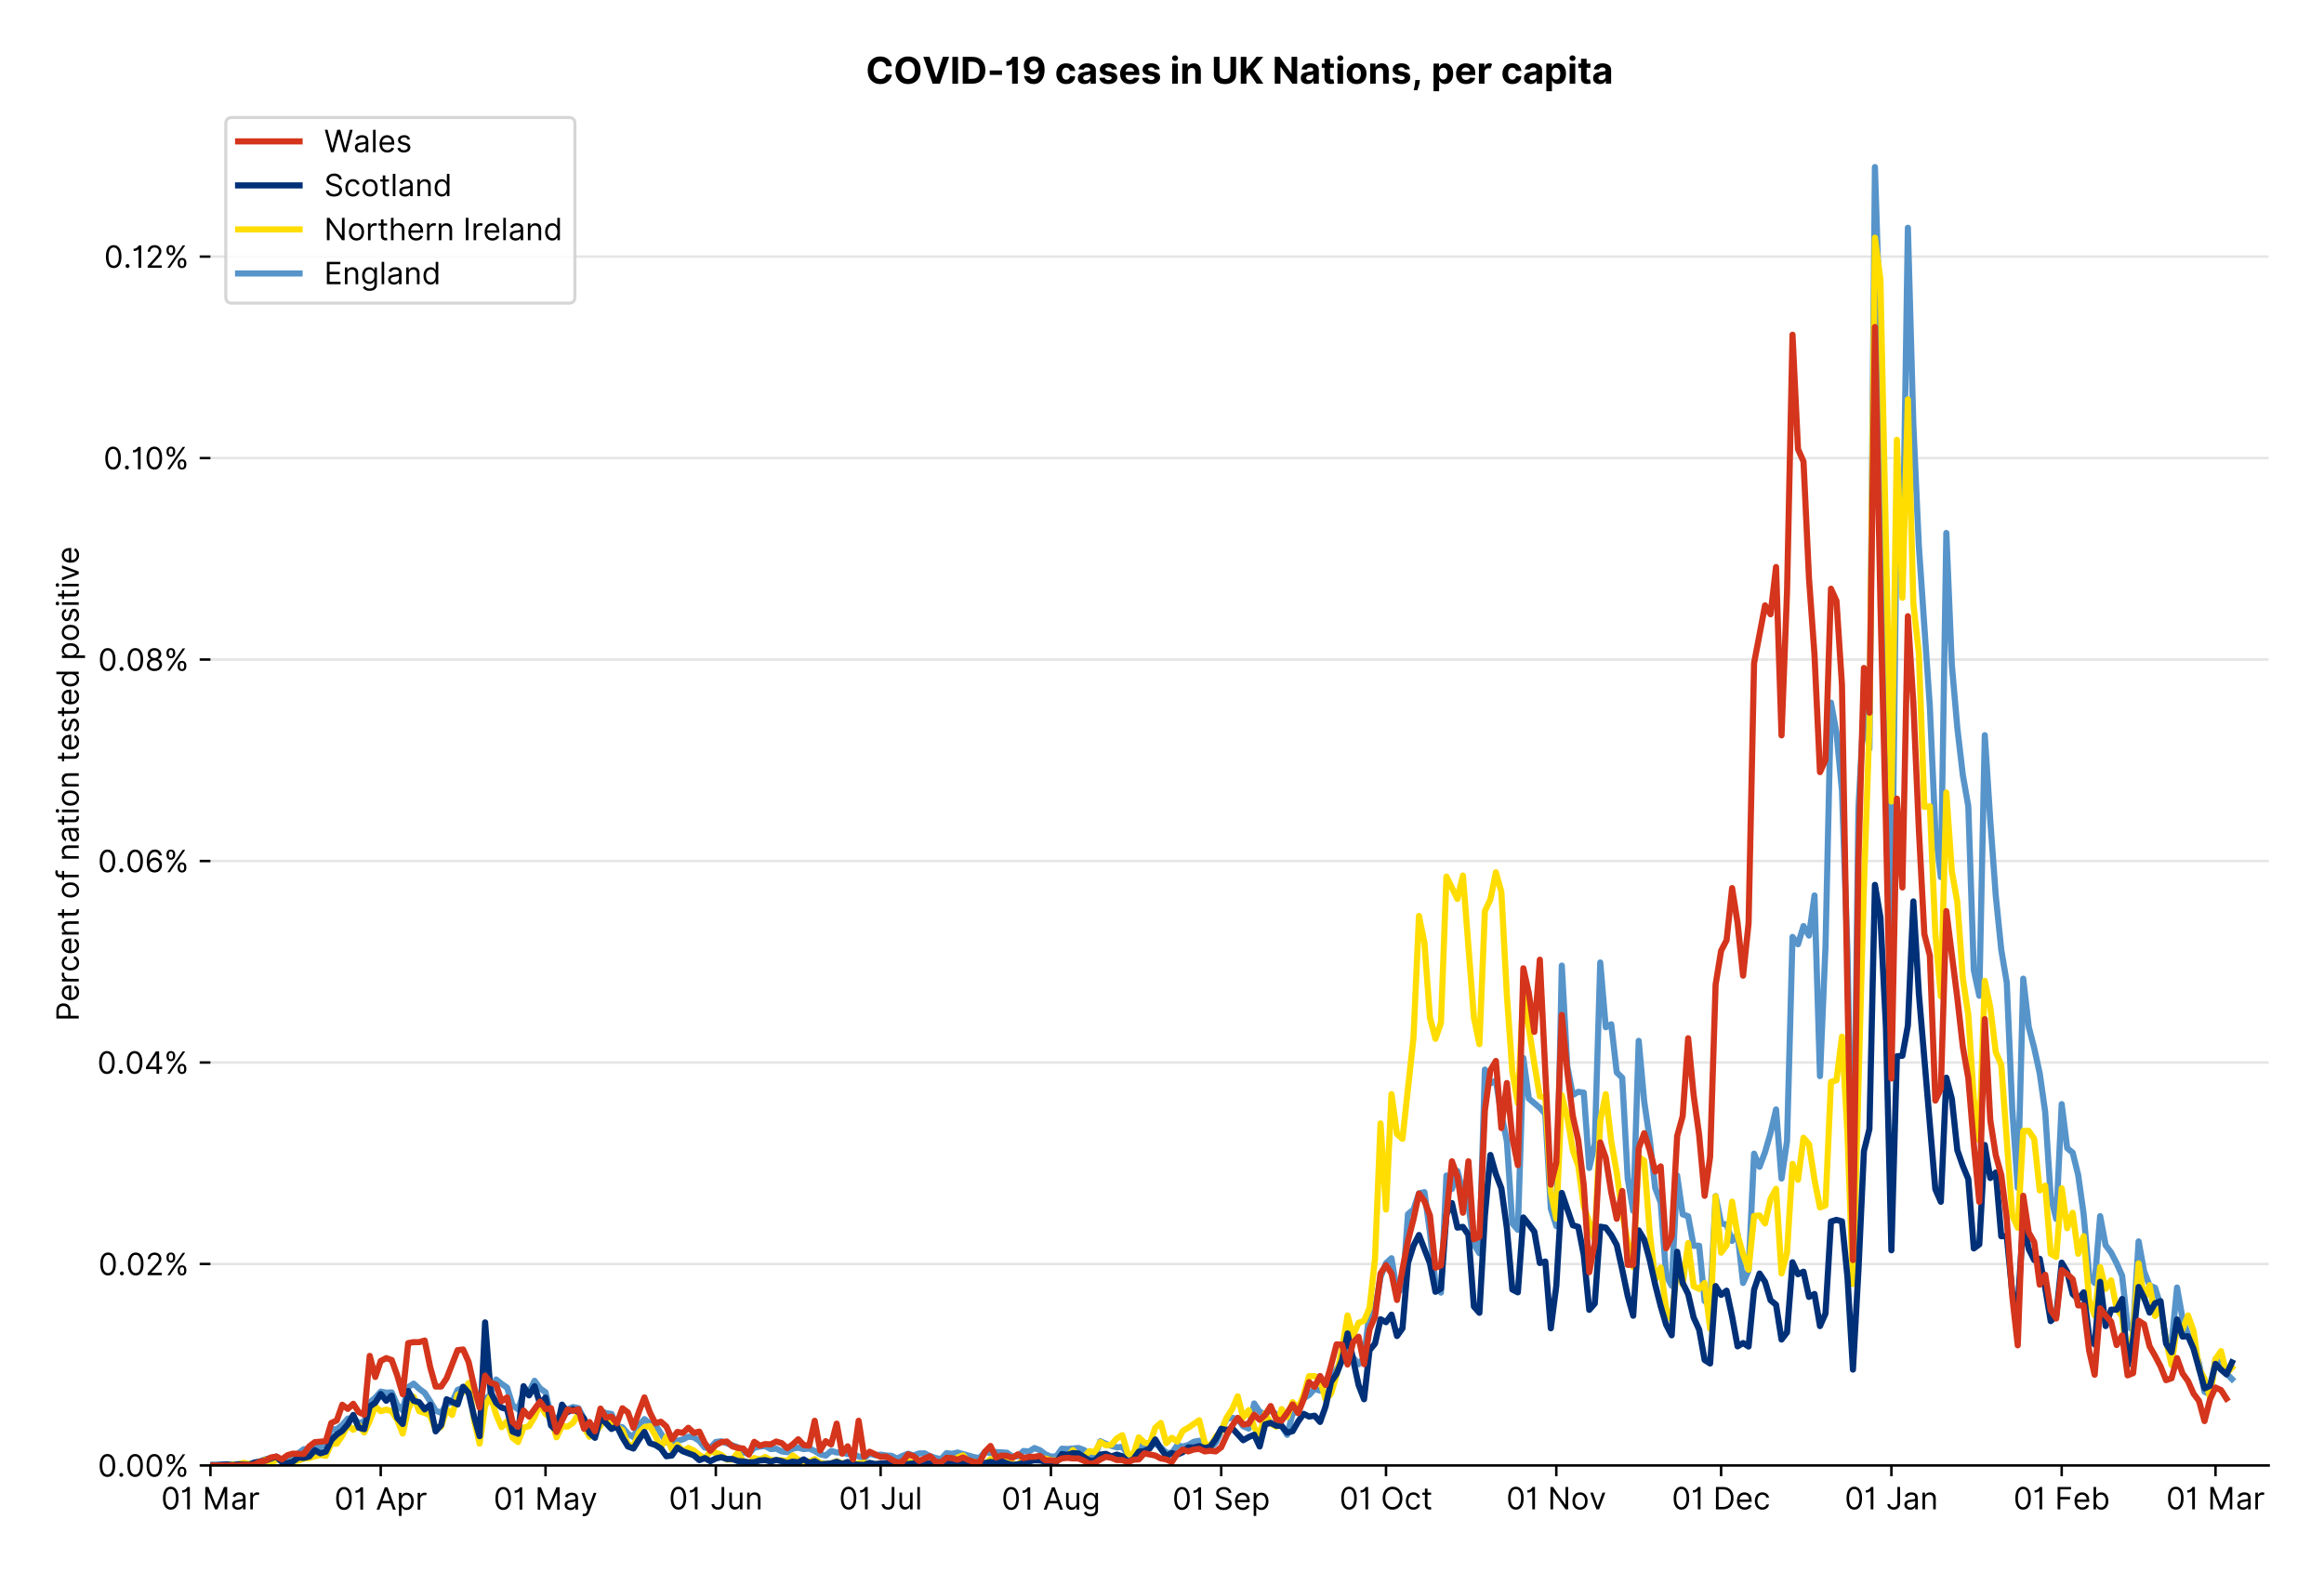 <?xml version="1.0" encoding="utf-8" standalone="no"?>
<!DOCTYPE svg PUBLIC "-//W3C//DTD SVG 1.1//EN"
  "http://www.w3.org/Graphics/SVG/1.1/DTD/svg11.dtd">
<!-- Created with matplotlib (https://matplotlib.org/) -->
<svg version="1.1" viewBox="0 0 756.061 511.276" xmlns="http://www.w3.org/2000/svg" xmlns:xlink="http://www.w3.org/1999/xlink">
 <defs>
  <style type="text/css">*{stroke-linecap:butt;stroke-linejoin:round;}</style>
 </defs>
 <g id="figure_1">
  <g id="patch_1">
   <path d="M 0 511.276 
L 756.061 511.276 
L 756.061 0 
L 0 0 
z
" style="fill:#ffffff;"/>
  </g>
  <g id="axes_1">
   <g id="patch_2">
    <path d="M 68.461 476.745 
L 738.061 476.745 
L 738.061 33.225 
L 68.461 33.225 
z
" style="fill:#ffffff;"/>
   </g>
   <g id="matplotlib.axis_1">
    <g id="xtick_1">
     <g id="line2d_1">
      <defs>
       <path d="M 0 0 
L 0 3.5 
" id="m740eb49c50" style="stroke:#000000;stroke-width:0.8;"/>
      </defs>
      <g>
       <use style="stroke:#000000;stroke-width:0.8;" x="68.461" xlink:href="#m740eb49c50" y="476.745"/>
      </g>
     </g>
     <g id="text_1">
      <!-- 01 Mar -->
      <g transform="translate(52.424 491.018)scale(0.1 -0.1)">
       <defs>
        <path d="M 31.25 -1 
Q 19.219 -1 12.594 8.766 
Q 5.969 18.531 5.969 36.359 
Q 5.969 54.047 12.641 63.875 
Q 19.312 73.719 31.25 73.719 
Q 43.188 73.719 49.859 63.875 
Q 56.531 54.047 56.531 36.359 
Q 56.531 18.531 49.906 8.766 
Q 43.297 -1 31.25 -1 
z
M 31.25 6.812 
Q 39.203 6.812 43.609 14.484 
Q 48.016 22.156 48.016 36.359 
Q 48.016 50.531 43.578 58.281 
Q 39.141 66.047 31.25 66.047 
Q 23.375 66.047 18.922 58.281 
Q 14.484 50.531 14.484 36.359 
Q 14.484 22.156 18.906 14.484 
Q 23.328 6.812 31.25 6.812 
z
" id="Inter-Regular-48"/>
        <path d="M 30.828 72.734 
L 30.828 0 
L 22.016 0 
L 22.016 59.938 
L 21.453 59.938 
Q 20.953 58.953 18.891 57.688 
Q 16.828 56.422 13.562 55.484 
Q 10.297 54.547 6.109 54.547 
L 6.109 61.938 
Q 10.328 61.938 13.422 63.453 
Q 16.516 64.984 18.594 67.047 
Q 20.672 69.109 21.75 70.766 
Q 22.828 72.438 23.016 72.734 
z
" id="Inter-Regular-49"/>
        <path id="Inter-Regular-32"/>
        <path d="M 8.812 72.734 
L 19.312 72.734 
L 44.031 12.359 
L 44.891 12.359 
L 69.609 72.734 
L 80.109 72.734 
L 80.109 0 
L 71.875 0 
L 71.875 55.25 
L 71.172 55.25 
L 48.438 0 
L 40.484 0 
L 17.75 55.25 
L 17.047 55.25 
L 17.047 0 
L 8.812 0 
z
" id="Inter-Regular-77"/>
        <path d="M 23.719 -1.281 
Q 18.531 -1.281 14.312 0.688 
Q 10.094 2.656 7.594 6.406 
Q 5.109 10.156 5.109 15.484 
Q 5.109 20.172 6.953 23.094 
Q 8.812 26.031 11.891 27.703 
Q 14.984 29.375 18.734 30.203 
Q 22.484 31.031 26.281 31.531 
Q 31.25 32.172 34.359 32.5 
Q 37.469 32.844 38.906 33.656 
Q 40.344 34.484 40.344 36.5 
L 40.344 36.797 
Q 40.344 42.047 37.484 44.953 
Q 34.625 47.875 28.844 47.875 
Q 22.828 47.875 19.422 45.234 
Q 16.016 42.609 14.625 39.625 
L 6.672 42.469 
Q 8.812 47.438 12.375 50.219 
Q 15.953 53.016 20.188 54.125 
Q 24.438 55.25 28.547 55.25 
Q 31.188 55.25 34.609 54.625 
Q 38.031 54.016 41.25 52.094 
Q 44.469 50.172 46.594 46.297 
Q 48.719 42.438 48.719 35.938 
L 48.719 0 
L 40.344 0 
L 40.344 7.391 
L 39.922 7.391 
Q 39.062 5.609 37.078 3.578 
Q 35.094 1.562 31.781 0.141 
Q 28.484 -1.281 23.719 -1.281 
z
M 25 6.25 
Q 29.969 6.25 33.391 8.203 
Q 36.828 10.156 38.578 13.234 
Q 40.344 16.328 40.344 19.75 
L 40.344 27.422 
Q 39.812 26.781 38.016 26.266 
Q 36.219 25.75 33.891 25.375 
Q 31.578 25 29.391 24.734 
Q 27.203 24.469 25.859 24.297 
Q 22.594 23.859 19.766 22.922 
Q 16.938 21.984 15.219 20.109 
Q 13.5 18.25 13.5 15.062 
Q 13.5 10.688 16.75 8.469 
Q 20 6.25 25 6.25 
z
" id="Inter-Regular-97"/>
        <path d="M 7.672 0 
L 7.672 54.547 
L 15.766 54.547 
L 15.766 46.312 
L 16.344 46.312 
Q 17.797 50.359 21.703 52.875 
Q 25.609 55.391 30.547 55.391 
Q 32.812 55.391 34.516 54.859 
Q 36.219 54.328 37.5 53.406 
L 34.656 46.312 
Q 33.766 46.766 32.578 47.031 
Q 31.391 47.297 29.828 47.297 
Q 23.859 47.297 19.953 43.656 
Q 16.047 40.016 16.047 34.516 
L 16.047 0 
z
" id="Inter-Regular-114"/>
       </defs>
       <use xlink:href="#Inter-Regular-48"/>
       <use x="62.5" xlink:href="#Inter-Regular-49"/>
       <use x="106.676" xlink:href="#Inter-Regular-32"/>
       <use x="134.801" xlink:href="#Inter-Regular-77"/>
       <use x="225.994" xlink:href="#Inter-Regular-97"/>
       <use x="282.386" xlink:href="#Inter-Regular-114"/>
      </g>
     </g>
    </g>
    <g id="xtick_2">
     <g id="line2d_2">
      <g>
       <use style="stroke:#000000;stroke-width:0.8;" x="123.862" xlink:href="#m740eb49c50" y="476.745"/>
      </g>
     </g>
     <g id="text_2">
      <!-- 01 Apr -->
      <g transform="translate(108.777 491.117)scale(0.1 -0.1)">
       <defs>
        <path d="M 11.797 0 
L 2.562 0 
L 29.266 72.734 
L 38.359 72.734 
L 65.062 0 
L 55.828 0 
L 48.516 20.594 
L 19.109 20.594 
z
M 21.875 28.406 
L 45.734 28.406 
L 34.094 61.219 
L 33.531 61.219 
z
" id="Inter-Regular-65"/>
        <path d="M 7.672 -20.453 
L 7.672 54.547 
L 15.766 54.547 
L 15.766 45.875 
L 16.766 45.875 
Q 17.688 47.297 19.328 49.516 
Q 20.984 51.734 24.094 53.484 
Q 27.203 55.25 32.531 55.25 
Q 39.422 55.25 44.672 51.797 
Q 49.938 48.359 52.875 42.031 
Q 55.828 35.719 55.828 27.125 
Q 55.828 18.469 52.875 12.125 
Q 49.938 5.781 44.703 2.312 
Q 39.484 -1.141 32.672 -1.141 
Q 27.422 -1.141 24.25 0.609 
Q 21.094 2.375 19.391 4.625 
Q 17.688 6.891 16.766 8.375 
L 16.047 8.375 
L 16.047 -20.453 
z
M 15.906 27.266 
Q 15.906 18 19.938 12.188 
Q 23.969 6.391 31.531 6.391 
Q 36.797 6.391 40.328 9.172 
Q 43.859 11.969 45.641 16.703 
Q 47.438 21.453 47.438 27.266 
Q 47.438 33.031 45.672 37.656 
Q 43.922 42.297 40.391 45.016 
Q 36.859 47.734 31.531 47.734 
Q 23.859 47.734 19.875 42.078 
Q 15.906 36.438 15.906 27.266 
z
" id="Inter-Regular-112"/>
       </defs>
       <use xlink:href="#Inter-Regular-48"/>
       <use x="62.5" xlink:href="#Inter-Regular-49"/>
       <use x="106.676" xlink:href="#Inter-Regular-32"/>
       <use x="134.801" xlink:href="#Inter-Regular-65"/>
       <use x="202.415" xlink:href="#Inter-Regular-112"/>
       <use x="263.352" xlink:href="#Inter-Regular-114"/>
      </g>
     </g>
    </g>
    <g id="xtick_3">
     <g id="line2d_3">
      <g>
       <use style="stroke:#000000;stroke-width:0.8;" x="177.476" xlink:href="#m740eb49c50" y="476.745"/>
      </g>
     </g>
     <g id="text_3">
      <!-- 01 May -->
      <g transform="translate(160.573 491.117)scale(0.1 -0.1)">
       <defs>
        <path d="M 12.781 -21.172 
Q 10.656 -21.172 8.984 -20.828 
Q 7.312 -20.484 6.672 -20.172 
L 8.812 -12.781 
Q 13.391 -13.953 16.453 -12.719 
Q 19.531 -11.5 21.734 -5.391 
L 23.578 -0.281 
L 3.406 54.547 
L 12.5 54.547 
L 27.562 11.078 
L 28.125 11.078 
L 43.188 54.547 
L 52.281 54.547 
L 28.844 -8.812 
Q 24.219 -21.172 12.781 -21.172 
z
" id="Inter-Regular-121"/>
       </defs>
       <use xlink:href="#Inter-Regular-48"/>
       <use x="62.5" xlink:href="#Inter-Regular-49"/>
       <use x="106.676" xlink:href="#Inter-Regular-32"/>
       <use x="134.801" xlink:href="#Inter-Regular-77"/>
       <use x="225.994" xlink:href="#Inter-Regular-97"/>
       <use x="282.386" xlink:href="#Inter-Regular-121"/>
      </g>
     </g>
    </g>
    <g id="xtick_4">
     <g id="line2d_4">
      <g>
       <use style="stroke:#000000;stroke-width:0.8;" x="232.877" xlink:href="#m740eb49c50" y="476.745"/>
      </g>
     </g>
     <g id="text_4">
      <!-- 01 Jun -->
      <g transform="translate(217.593 491.018)scale(0.1 -0.1)">
       <defs>
        <path d="M 36.656 72.734 
L 45.453 72.734 
L 45.453 20.734 
Q 45.453 10.266 39.828 4.625 
Q 34.203 -1 24.719 -1 
Q 18.75 -1 14.094 1.188 
Q 9.453 3.375 6.781 7.422 
Q 4.125 11.469 4.125 17.047 
L 12.781 17.047 
Q 12.781 12.422 16.156 9.609 
Q 19.531 6.812 24.719 6.812 
Q 30.438 6.812 33.547 10.375 
Q 36.656 13.953 36.656 20.734 
z
" id="Inter-Regular-74"/>
        <path d="M 42.047 22.297 
L 42.047 54.547 
L 50.422 54.547 
L 50.422 0 
L 42.047 0 
L 42.047 9.234 
L 41.484 9.234 
Q 39.562 5.078 35.516 2.188 
Q 31.469 -0.703 25.281 -0.703 
Q 17.609 -0.703 12.641 4.375 
Q 7.672 9.453 7.672 19.891 
L 7.672 54.547 
L 16.047 54.547 
L 16.047 20.453 
Q 16.047 14.484 19.406 10.938 
Q 22.766 7.391 27.984 7.391 
Q 31.109 7.391 34.359 8.984 
Q 37.609 10.578 39.828 13.875 
Q 42.047 17.188 42.047 22.297 
z
" id="Inter-Regular-117"/>
        <path d="M 16.047 32.812 
L 16.047 0 
L 7.672 0 
L 7.672 54.547 
L 15.766 54.547 
L 15.766 46.016 
L 16.484 46.016 
Q 18.391 50.172 22.297 52.703 
Q 26.203 55.25 32.391 55.25 
Q 40.656 55.25 45.75 50.172 
Q 50.859 45.094 50.859 34.656 
L 50.859 0 
L 42.469 0 
L 42.469 34.094 
Q 42.469 40.516 39.125 44.125 
Q 35.797 47.734 29.969 47.734 
Q 23.969 47.734 20 43.844 
Q 16.047 39.953 16.047 32.812 
z
" id="Inter-Regular-110"/>
       </defs>
       <use xlink:href="#Inter-Regular-48"/>
       <use x="62.5" xlink:href="#Inter-Regular-49"/>
       <use x="106.676" xlink:href="#Inter-Regular-32"/>
       <use x="134.801" xlink:href="#Inter-Regular-74"/>
       <use x="189.063" xlink:href="#Inter-Regular-117"/>
       <use x="247.159" xlink:href="#Inter-Regular-110"/>
      </g>
     </g>
    </g>
    <g id="xtick_5">
     <g id="line2d_5">
      <g>
       <use style="stroke:#000000;stroke-width:0.8;" x="286.492" xlink:href="#m740eb49c50" y="476.745"/>
      </g>
     </g>
     <g id="text_5">
      <!-- 01 Jul -->
      <g transform="translate(272.948 491.018)scale(0.1 -0.1)">
       <defs>
        <path d="M 16.047 72.734 
L 16.047 0 
L 7.672 0 
L 7.672 72.734 
z
" id="Inter-Regular-108"/>
       </defs>
       <use xlink:href="#Inter-Regular-48"/>
       <use x="62.5" xlink:href="#Inter-Regular-49"/>
       <use x="106.676" xlink:href="#Inter-Regular-32"/>
       <use x="134.801" xlink:href="#Inter-Regular-74"/>
       <use x="189.063" xlink:href="#Inter-Regular-117"/>
       <use x="247.159" xlink:href="#Inter-Regular-108"/>
      </g>
     </g>
    </g>
    <g id="xtick_6">
     <g id="line2d_6">
      <g>
       <use style="stroke:#000000;stroke-width:0.8;" x="341.893" xlink:href="#m740eb49c50" y="476.745"/>
      </g>
     </g>
     <g id="text_6">
      <!-- 01 Aug -->
      <g transform="translate(325.821 491.117)scale(0.1 -0.1)">
       <defs>
        <path d="M 29.688 -21.594 
Q 20.562 -21.594 15.25 -18.266 
Q 9.938 -14.953 7.391 -10.656 
L 14.062 -5.969 
Q 15.203 -7.453 16.938 -9.391 
Q 18.688 -11.328 21.719 -12.766 
Q 24.75 -14.203 29.688 -14.203 
Q 36.297 -14.203 40.594 -11 
Q 44.891 -7.812 44.891 -1 
L 44.891 10.078 
L 44.172 10.078 
Q 43.25 8.594 41.562 6.406 
Q 39.875 4.219 36.734 2.531 
Q 33.594 0.859 28.266 0.859 
Q 21.656 0.859 16.422 3.984 
Q 11.188 7.109 8.141 13.062 
Q 5.109 19.031 5.109 27.562 
Q 5.109 35.938 8.062 42.172 
Q 11.016 48.406 16.266 51.828 
Q 21.516 55.25 28.406 55.25 
Q 33.734 55.25 36.875 53.484 
Q 40.016 51.734 41.703 49.516 
Q 43.391 47.297 44.312 45.875 
L 45.172 45.875 
L 45.172 54.547 
L 53.266 54.547 
L 53.266 -1.562 
Q 53.266 -8.594 50.078 -13.016 
Q 46.906 -17.438 41.562 -19.516 
Q 36.219 -21.594 29.688 -21.594 
z
M 29.406 8.375 
Q 36.969 8.375 41 13.5 
Q 45.031 18.641 45.031 27.703 
Q 45.031 36.547 41.047 42.141 
Q 37.078 47.734 29.406 47.734 
Q 24.078 47.734 20.547 45.031 
Q 17.016 42.328 15.25 37.781 
Q 13.5 33.234 13.5 27.703 
Q 13.5 19.172 17.5 13.766 
Q 21.516 8.375 29.406 8.375 
z
" id="Inter-Regular-103"/>
       </defs>
       <use xlink:href="#Inter-Regular-48"/>
       <use x="62.5" xlink:href="#Inter-Regular-49"/>
       <use x="106.676" xlink:href="#Inter-Regular-32"/>
       <use x="134.801" xlink:href="#Inter-Regular-65"/>
       <use x="202.415" xlink:href="#Inter-Regular-117"/>
       <use x="260.511" xlink:href="#Inter-Regular-103"/>
      </g>
     </g>
    </g>
    <g id="xtick_7">
     <g id="line2d_7">
      <g>
       <use style="stroke:#000000;stroke-width:0.8;" x="397.294" xlink:href="#m740eb49c50" y="476.745"/>
      </g>
     </g>
     <g id="text_7">
      <!-- 01 Sep -->
      <g transform="translate(381.406 491.117)scale(0.1 -0.1)">
       <defs>
        <path d="M 48.578 54.547 
Q 47.938 59.938 43.391 62.922 
Q 38.844 65.906 32.25 65.906 
Q 25 65.906 20.594 62.484 
Q 16.188 59.062 16.188 53.828 
Q 16.188 49.922 18.578 47.531 
Q 20.984 45.141 24.266 43.797 
Q 27.562 42.469 30.25 41.766 
L 37.641 39.766 
Q 40.484 39.031 43.984 37.719 
Q 47.484 36.406 50.688 34.141 
Q 53.906 31.891 56 28.375 
Q 58.094 24.859 58.094 19.75 
Q 58.094 13.844 55.016 9.078 
Q 51.953 4.328 46.078 1.516 
Q 40.203 -1.281 31.812 -1.281 
Q 20.094 -1.281 13.203 4.25 
Q 6.328 9.797 5.688 18.75 
L 14.781 18.75 
Q 15.125 14.625 17.562 11.938 
Q 20 9.266 23.734 7.969 
Q 27.484 6.672 31.812 6.672 
Q 36.859 6.672 40.875 8.328 
Q 44.891 9.984 47.234 12.938 
Q 49.578 15.906 49.578 19.891 
Q 49.578 23.516 47.547 25.781 
Q 45.531 28.047 42.219 29.469 
Q 38.922 30.891 35.094 31.953 
L 26.141 34.516 
Q 17.609 36.969 12.641 41.516 
Q 7.672 46.062 7.672 53.406 
Q 7.672 59.516 10.984 64.078 
Q 14.312 68.641 19.938 71.172 
Q 25.562 73.719 32.531 73.719 
Q 39.562 73.719 45.031 71.219 
Q 50.5 68.719 53.703 64.375 
Q 56.922 60.047 57.109 54.547 
z
" id="Inter-Regular-83"/>
        <path d="M 30.547 -1.141 
Q 22.656 -1.141 16.953 2.359 
Q 11.266 5.859 8.188 12.156 
Q 5.109 18.469 5.109 26.844 
Q 5.109 35.234 8.188 41.641 
Q 11.266 48.047 16.781 51.641 
Q 22.297 55.25 29.688 55.25 
Q 33.953 55.25 38.109 53.828 
Q 42.266 52.422 45.672 49.234 
Q 49.078 46.062 51.094 40.844 
Q 53.125 35.625 53.125 27.984 
L 53.125 24.438 
L 13.531 24.438 
Q 13.812 15.703 18.484 11.047 
Q 23.156 6.391 30.547 6.391 
Q 35.484 6.391 39.031 8.516 
Q 42.578 10.656 44.172 14.922 
L 52.281 12.641 
Q 50.359 6.469 44.594 2.656 
Q 38.844 -1.141 30.547 -1.141 
z
M 13.531 31.672 
L 44.609 31.672 
Q 44.609 38.594 40.547 43.156 
Q 36.5 47.734 29.688 47.734 
Q 24.891 47.734 21.375 45.484 
Q 17.859 43.25 15.828 39.578 
Q 13.812 35.906 13.531 31.672 
z
" id="Inter-Regular-101"/>
       </defs>
       <use xlink:href="#Inter-Regular-48"/>
       <use x="62.5" xlink:href="#Inter-Regular-49"/>
       <use x="106.676" xlink:href="#Inter-Regular-32"/>
       <use x="134.801" xlink:href="#Inter-Regular-83"/>
       <use x="198.58" xlink:href="#Inter-Regular-101"/>
       <use x="256.818" xlink:href="#Inter-Regular-112"/>
      </g>
     </g>
    </g>
    <g id="xtick_8">
     <g id="line2d_8">
      <g>
       <use style="stroke:#000000;stroke-width:0.8;" x="450.908" xlink:href="#m740eb49c50" y="476.745"/>
      </g>
     </g>
     <g id="text_8">
      <!-- 01 Oct -->
      <g transform="translate(435.752 491.018)scale(0.1 -0.1)">
       <defs>
        <path d="M 70.172 36.359 
Q 70.172 24.859 66.016 16.469 
Q 61.859 8.094 54.609 3.547 
Q 47.375 -1 38.062 -1 
Q 28.766 -1 21.516 3.547 
Q 14.281 8.094 10.125 16.469 
Q 5.969 24.859 5.969 36.359 
Q 5.969 47.875 10.125 56.25 
Q 14.281 64.625 21.516 69.172 
Q 28.766 73.719 38.062 73.719 
Q 47.375 73.719 54.609 69.172 
Q 61.859 64.625 66.016 56.25 
Q 70.172 47.875 70.172 36.359 
z
M 61.656 36.359 
Q 61.656 45.812 58.5 52.312 
Q 55.359 58.812 50.016 62.141 
Q 44.672 65.484 38.062 65.484 
Q 31.469 65.484 26.125 62.141 
Q 20.781 58.812 17.625 52.312 
Q 14.484 45.812 14.484 36.359 
Q 14.484 26.922 17.625 20.422 
Q 20.781 13.922 26.125 10.578 
Q 31.469 7.25 38.062 7.25 
Q 44.672 7.25 50.016 10.578 
Q 55.359 13.922 58.5 20.422 
Q 61.656 26.922 61.656 36.359 
z
" id="Inter-Regular-79"/>
        <path d="M 29.828 -1.141 
Q 22.156 -1.141 16.609 2.484 
Q 11.078 6.109 8.094 12.469 
Q 5.109 18.828 5.109 26.984 
Q 5.109 35.297 8.188 41.672 
Q 11.266 48.047 16.781 51.641 
Q 22.297 55.25 29.688 55.25 
Q 35.438 55.25 40.047 53.125 
Q 44.672 51 47.609 47.156 
Q 50.562 43.328 51.281 38.203 
L 42.906 38.203 
Q 41.938 41.938 38.656 44.828 
Q 35.375 47.734 29.828 47.734 
Q 22.484 47.734 17.984 42.141 
Q 13.5 36.547 13.5 27.266 
Q 13.5 17.797 17.938 12.094 
Q 22.375 6.391 29.828 6.391 
Q 34.734 6.391 38.234 8.906 
Q 41.734 11.438 42.906 15.906 
L 51.281 15.906 
Q 50.562 11.078 47.781 7.219 
Q 45 3.375 40.438 1.109 
Q 35.875 -1.141 29.828 -1.141 
z
" id="Inter-Regular-99"/>
        <path d="M 31.391 54.547 
L 31.391 47.438 
L 19.75 47.438 
L 19.75 15.625 
Q 19.75 12.078 20.797 10.312 
Q 21.844 8.562 23.484 7.969 
Q 25.141 7.391 26.984 7.391 
Q 28.375 7.391 29.266 7.547 
Q 30.156 7.703 30.688 7.812 
L 32.391 0.281 
Q 31.531 -0.031 30 -0.359 
Q 28.484 -0.703 26.141 -0.703 
Q 22.594 -0.703 19.188 0.812 
Q 15.797 2.344 13.578 5.469 
Q 11.359 8.594 11.359 13.359 
L 11.359 47.438 
L 3.125 47.438 
L 3.125 54.547 
L 11.359 54.547 
L 11.359 67.609 
L 19.75 67.609 
L 19.75 54.547 
z
" id="Inter-Regular-116"/>
       </defs>
       <use xlink:href="#Inter-Regular-48"/>
       <use x="62.5" xlink:href="#Inter-Regular-49"/>
       <use x="106.676" xlink:href="#Inter-Regular-32"/>
       <use x="134.801" xlink:href="#Inter-Regular-79"/>
       <use x="210.938" xlink:href="#Inter-Regular-99"/>
       <use x="266.761" xlink:href="#Inter-Regular-116"/>
      </g>
     </g>
    </g>
    <g id="xtick_9">
     <g id="line2d_9">
      <g>
       <use style="stroke:#000000;stroke-width:0.8;" x="506.309" xlink:href="#m740eb49c50" y="476.745"/>
      </g>
     </g>
     <g id="text_9">
      <!-- 01 Nov -->
      <g transform="translate(490.038 491.018)scale(0.1 -0.1)">
       <defs>
        <path d="M 66.484 72.734 
L 66.484 0 
L 57.953 0 
L 18.328 57.109 
L 17.609 57.109 
L 17.609 0 
L 8.812 0 
L 8.812 72.734 
L 17.328 72.734 
L 57.109 15.484 
L 57.812 15.484 
L 57.812 72.734 
z
" id="Inter-Regular-78"/>
        <path d="M 29.828 -1.141 
Q 22.438 -1.141 16.875 2.375 
Q 11.328 5.891 8.219 12.203 
Q 5.109 18.531 5.109 26.984 
Q 5.109 35.516 8.219 41.859 
Q 11.328 48.219 16.875 51.734 
Q 22.438 55.25 29.828 55.25 
Q 37.219 55.25 42.766 51.734 
Q 48.328 48.219 51.438 41.859 
Q 54.547 35.516 54.547 26.984 
Q 54.547 18.531 51.438 12.203 
Q 48.328 5.891 42.766 2.375 
Q 37.219 -1.141 29.828 -1.141 
z
M 29.828 6.391 
Q 35.438 6.391 39.062 9.266 
Q 42.688 12.141 44.422 16.828 
Q 46.172 21.516 46.172 26.984 
Q 46.172 32.453 44.422 37.172 
Q 42.688 41.906 39.062 44.812 
Q 35.438 47.734 29.828 47.734 
Q 24.219 47.734 20.594 44.812 
Q 16.969 41.906 15.234 37.172 
Q 13.5 32.453 13.5 26.984 
Q 13.5 21.516 15.234 16.828 
Q 16.969 12.141 20.594 9.266 
Q 24.219 6.391 29.828 6.391 
z
" id="Inter-Regular-111"/>
        <path d="M 52.281 54.547 
L 32.109 0 
L 23.578 0 
L 3.406 54.547 
L 12.5 54.547 
L 27.562 11.078 
L 28.125 11.078 
L 43.188 54.547 
z
" id="Inter-Regular-118"/>
       </defs>
       <use xlink:href="#Inter-Regular-48"/>
       <use x="62.5" xlink:href="#Inter-Regular-49"/>
       <use x="106.676" xlink:href="#Inter-Regular-32"/>
       <use x="134.801" xlink:href="#Inter-Regular-78"/>
       <use x="210.085" xlink:href="#Inter-Regular-111"/>
       <use x="269.744" xlink:href="#Inter-Regular-118"/>
      </g>
     </g>
    </g>
    <g id="xtick_10">
     <g id="line2d_10">
      <g>
       <use style="stroke:#000000;stroke-width:0.8;" x="559.923" xlink:href="#m740eb49c50" y="476.745"/>
      </g>
     </g>
     <g id="text_10">
      <!-- 01 Dec -->
      <g transform="translate(543.887 491.018)scale(0.1 -0.1)">
       <defs>
        <path d="M 31.25 0 
L 8.812 0 
L 8.812 72.734 
L 32.25 72.734 
Q 42.828 72.734 50.359 68.375 
Q 57.891 64.031 61.891 55.906 
Q 65.906 47.797 65.906 36.5 
Q 65.906 25.141 61.859 16.953 
Q 57.812 8.766 50.062 4.375 
Q 42.328 0 31.25 0 
z
M 17.609 7.812 
L 30.688 7.812 
Q 44.219 7.812 50.797 15.5 
Q 57.391 23.188 57.391 36.5 
Q 57.391 49.719 50.922 57.312 
Q 44.469 64.922 31.672 64.922 
L 17.609 64.922 
z
" id="Inter-Regular-68"/>
       </defs>
       <use xlink:href="#Inter-Regular-48"/>
       <use x="62.5" xlink:href="#Inter-Regular-49"/>
       <use x="106.676" xlink:href="#Inter-Regular-32"/>
       <use x="134.801" xlink:href="#Inter-Regular-68"/>
       <use x="206.676" xlink:href="#Inter-Regular-101"/>
       <use x="264.915" xlink:href="#Inter-Regular-99"/>
      </g>
     </g>
    </g>
    <g id="xtick_11">
     <g id="line2d_11">
      <g>
       <use style="stroke:#000000;stroke-width:0.8;" x="615.325" xlink:href="#m740eb49c50" y="476.745"/>
      </g>
     </g>
     <g id="text_11">
      <!-- 01 Jan -->
      <g transform="translate(600.125 491.018)scale(0.1 -0.1)">
       <use xlink:href="#Inter-Regular-48"/>
       <use x="62.5" xlink:href="#Inter-Regular-49"/>
       <use x="106.676" xlink:href="#Inter-Regular-32"/>
       <use x="134.801" xlink:href="#Inter-Regular-74"/>
       <use x="189.063" xlink:href="#Inter-Regular-97"/>
       <use x="245.455" xlink:href="#Inter-Regular-110"/>
      </g>
     </g>
    </g>
    <g id="xtick_12">
     <g id="line2d_12">
      <g>
       <use style="stroke:#000000;stroke-width:0.8;" x="670.726" xlink:href="#m740eb49c50" y="476.745"/>
      </g>
     </g>
     <g id="text_12">
      <!-- 01 Feb -->
      <g transform="translate(655.037 491.018)scale(0.1 -0.1)">
       <defs>
        <path d="M 8.812 0 
L 8.812 72.734 
L 52.422 72.734 
L 52.422 64.922 
L 17.609 64.922 
L 17.609 40.344 
L 49.156 40.344 
L 49.156 32.531 
L 17.609 32.531 
L 17.609 0 
z
" id="Inter-Regular-70"/>
        <path d="M 8.812 0 
L 8.812 72.734 
L 17.188 72.734 
L 17.188 45.875 
L 17.906 45.875 
Q 18.828 47.297 20.469 49.516 
Q 22.125 51.734 25.234 53.484 
Q 28.344 55.25 33.672 55.25 
Q 40.562 55.25 45.812 51.797 
Q 51.062 48.359 54.016 42.031 
Q 56.969 35.719 56.969 27.125 
Q 56.969 18.469 54.016 12.125 
Q 51.062 5.781 45.844 2.312 
Q 40.625 -1.141 33.812 -1.141 
Q 28.547 -1.141 25.391 0.609 
Q 22.234 2.375 20.531 4.625 
Q 18.828 6.891 17.906 8.375 
L 16.906 8.375 
L 16.906 0 
z
M 17.047 27.266 
Q 17.047 18 21.078 12.188 
Q 25.109 6.391 32.672 6.391 
Q 37.922 6.391 41.453 9.172 
Q 45 11.969 46.781 16.703 
Q 48.578 21.453 48.578 27.266 
Q 48.578 33.031 46.812 37.656 
Q 45.062 42.297 41.531 45.016 
Q 38 47.734 32.672 47.734 
Q 25 47.734 21.016 42.078 
Q 17.047 36.438 17.047 27.266 
z
" id="Inter-Regular-98"/>
       </defs>
       <use xlink:href="#Inter-Regular-48"/>
       <use x="62.5" xlink:href="#Inter-Regular-49"/>
       <use x="106.676" xlink:href="#Inter-Regular-32"/>
       <use x="134.801" xlink:href="#Inter-Regular-70"/>
       <use x="193.466" xlink:href="#Inter-Regular-101"/>
       <use x="251.705" xlink:href="#Inter-Regular-98"/>
      </g>
     </g>
    </g>
    <g id="xtick_13">
     <g id="line2d_13">
      <g>
       <use style="stroke:#000000;stroke-width:0.8;" x="720.766" xlink:href="#m740eb49c50" y="476.745"/>
      </g>
     </g>
     <g id="text_13">
      <!-- 01 Mar -->
      <g transform="translate(704.729 491.018)scale(0.1 -0.1)">
       <use xlink:href="#Inter-Regular-48"/>
       <use x="62.5" xlink:href="#Inter-Regular-49"/>
       <use x="106.676" xlink:href="#Inter-Regular-32"/>
       <use x="134.801" xlink:href="#Inter-Regular-77"/>
       <use x="225.994" xlink:href="#Inter-Regular-97"/>
       <use x="282.386" xlink:href="#Inter-Regular-114"/>
      </g>
     </g>
    </g>
   </g>
   <g id="matplotlib.axis_2">
    <g id="ytick_1">
     <g id="line2d_14">
      <path clip-path="url(#p4415f2aef6)" d="M 68.461 476.745 
L 738.061 476.745 
" style="fill:none;stroke:#e5e5e5;stroke-linecap:square;stroke-width:0.8;"/>
     </g>
     <g id="line2d_15">
      <defs>
       <path d="M 0 0 
L -3.5 0 
" id="ma63689dc8f" style="stroke:#000000;stroke-width:0.8;"/>
      </defs>
      <g>
       <use style="stroke:#000000;stroke-width:0.8;" x="68.461" xlink:href="#ma63689dc8f" y="476.745"/>
      </g>
     </g>
     <g id="text_14">
      <!-- 0.00% -->
      <g transform="translate(31.83 480.382)scale(0.1 -0.1)">
       <defs>
        <path d="M 13.781 -0.562 
Q 11.156 -0.562 9.266 1.312 
Q 7.391 3.203 7.391 5.828 
Q 7.391 8.453 9.266 10.328 
Q 11.156 12.219 13.781 12.219 
Q 16.406 12.219 18.281 10.328 
Q 20.172 8.453 20.172 5.828 
Q 20.172 3.203 18.281 1.312 
Q 16.406 -0.562 13.781 -0.562 
z
" id="Inter-Regular-46"/>
        <path d="M 44.609 13.641 
L 44.609 17.469 
Q 44.609 21.453 46.25 24.766 
Q 47.906 28.094 51.078 30.094 
Q 54.266 32.109 58.812 32.109 
Q 63.422 32.109 66.547 30.094 
Q 69.672 28.094 71.266 24.766 
Q 72.875 21.453 72.875 17.469 
L 72.875 13.641 
Q 72.875 9.656 71.25 6.328 
Q 69.641 3.016 66.5 1 
Q 63.359 -1 58.812 -1 
Q 54.188 -1 51.031 1 
Q 47.875 3.016 46.234 6.328 
Q 44.609 9.656 44.609 13.641 
z
M 8.375 55.25 
L 8.375 59.094 
Q 8.375 63.062 10.031 66.375 
Q 11.688 69.703 14.859 71.703 
Q 18.047 73.719 22.594 73.719 
Q 27.203 73.719 30.328 71.703 
Q 33.453 69.703 35.047 66.375 
Q 36.656 63.062 36.656 59.094 
L 36.656 55.25 
Q 36.656 51.281 35.031 47.953 
Q 33.422 44.641 30.266 42.625 
Q 27.125 40.625 22.594 40.625 
Q 17.969 40.625 14.812 42.625 
Q 11.656 44.641 10.016 47.953 
Q 8.375 51.281 8.375 55.25 
z
M 11.078 0 
L 61.078 72.734 
L 69.172 72.734 
L 19.172 0 
z
M 51.844 17.469 
L 51.844 13.641 
Q 51.844 10.328 53.406 7.719 
Q 54.969 5.109 58.812 5.109 
Q 62.531 5.109 64.078 7.719 
Q 65.625 10.328 65.625 13.641 
L 65.625 17.469 
Q 65.625 20.781 64.125 23.391 
Q 62.641 26 58.812 26 
Q 55.078 26 53.453 23.391 
Q 51.844 20.781 51.844 17.469 
z
M 15.625 59.094 
L 15.625 55.25 
Q 15.625 51.953 17.188 49.344 
Q 18.75 46.734 22.594 46.734 
Q 26.312 46.734 27.859 49.344 
Q 29.406 51.953 29.406 55.25 
L 29.406 59.094 
Q 29.406 62.391 27.906 65 
Q 26.422 67.609 22.594 67.609 
Q 18.859 67.609 17.234 65 
Q 15.625 62.391 15.625 59.094 
z
" id="Inter-Regular-37"/>
       </defs>
       <use xlink:href="#Inter-Regular-48"/>
       <use x="62.5" xlink:href="#Inter-Regular-46"/>
       <use x="90.057" xlink:href="#Inter-Regular-48"/>
       <use x="152.557" xlink:href="#Inter-Regular-48"/>
       <use x="215.057" xlink:href="#Inter-Regular-37"/>
      </g>
     </g>
    </g>
    <g id="ytick_2">
     <g id="line2d_16">
      <path clip-path="url(#p4415f2aef6)" d="M 68.461 411.2 
L 738.061 411.2 
" style="fill:none;stroke:#e5e5e5;stroke-linecap:square;stroke-width:0.8;"/>
     </g>
     <g id="line2d_17">
      <g>
       <use style="stroke:#000000;stroke-width:0.8;" x="68.461" xlink:href="#ma63689dc8f" y="411.2"/>
      </g>
     </g>
     <g id="text_15">
      <!-- 0.02% -->
      <g transform="translate(32.028 414.837)scale(0.1 -0.1)">
       <defs>
        <path d="M 7.531 0 
L 7.531 6.391 
L 31.531 32.672 
Q 35.766 37.281 38.5 40.703 
Q 41.234 44.141 42.562 47.172 
Q 43.891 50.219 43.891 53.547 
Q 43.891 59.297 39.891 62.672 
Q 35.906 66.047 29.969 66.047 
Q 23.656 66.047 19.922 62.266 
Q 16.188 58.484 16.188 52.266 
L 7.812 52.266 
Q 7.812 58.672 10.75 63.5 
Q 13.703 68.328 18.797 71.016 
Q 23.906 73.719 30.25 73.719 
Q 36.656 73.719 41.578 71.016 
Q 46.516 68.328 49.312 63.734 
Q 52.125 59.156 52.125 53.547 
Q 52.125 49.531 50.688 45.719 
Q 49.25 41.906 45.719 37.234 
Q 42.188 32.562 35.938 25.859 
L 19.609 8.375 
L 19.609 7.812 
L 53.406 7.812 
L 53.406 0 
z
" id="Inter-Regular-50"/>
       </defs>
       <use xlink:href="#Inter-Regular-48"/>
       <use x="62.5" xlink:href="#Inter-Regular-46"/>
       <use x="90.057" xlink:href="#Inter-Regular-48"/>
       <use x="152.557" xlink:href="#Inter-Regular-50"/>
       <use x="213.068" xlink:href="#Inter-Regular-37"/>
      </g>
     </g>
    </g>
    <g id="ytick_3">
     <g id="line2d_18">
      <path clip-path="url(#p4415f2aef6)" d="M 68.461 345.656 
L 738.061 345.656 
" style="fill:none;stroke:#e5e5e5;stroke-linecap:square;stroke-width:0.8;"/>
     </g>
     <g id="line2d_19">
      <g>
       <use style="stroke:#000000;stroke-width:0.8;" x="68.461" xlink:href="#ma63689dc8f" y="345.656"/>
      </g>
     </g>
     <g id="text_16">
      <!-- 0.04% -->
      <g transform="translate(31.659 349.293)scale(0.1 -0.1)">
       <defs>
        <path d="M 5.828 14.922 
L 5.828 22.156 
L 37.781 72.734 
L 48.438 72.734 
L 48.438 22.734 
L 58.375 22.734 
L 58.375 14.922 
L 48.438 14.922 
L 48.438 0 
L 40.062 0 
L 40.062 14.922 
z
M 40.062 22.734 
L 40.062 61.5 
L 39.484 61.5 
L 15.344 23.297 
L 15.344 22.734 
z
" id="Inter-Regular-52"/>
       </defs>
       <use xlink:href="#Inter-Regular-48"/>
       <use x="62.5" xlink:href="#Inter-Regular-46"/>
       <use x="90.057" xlink:href="#Inter-Regular-48"/>
       <use x="152.557" xlink:href="#Inter-Regular-52"/>
       <use x="216.761" xlink:href="#Inter-Regular-37"/>
      </g>
     </g>
    </g>
    <g id="ytick_4">
     <g id="line2d_20">
      <path clip-path="url(#p4415f2aef6)" d="M 68.461 280.111 
L 738.061 280.111 
" style="fill:none;stroke:#e5e5e5;stroke-linecap:square;stroke-width:0.8;"/>
     </g>
     <g id="line2d_21">
      <g>
       <use style="stroke:#000000;stroke-width:0.8;" x="68.461" xlink:href="#ma63689dc8f" y="280.111"/>
      </g>
     </g>
     <g id="text_17">
      <!-- 0.06% -->
      <g transform="translate(31.844 283.748)scale(0.1 -0.1)">
       <defs>
        <path d="M 31.672 -1 
Q 27.203 -0.922 22.719 0.703 
Q 18.25 2.344 14.562 6.234 
Q 10.875 10.125 8.625 16.781 
Q 6.391 23.438 6.391 33.516 
Q 6.391 52.906 13.453 63.375 
Q 20.531 73.859 32.812 73.859 
Q 41.969 73.859 48.016 68.5 
Q 54.078 63.141 55.406 54.547 
L 46.734 54.547 
Q 45.531 59.547 42.047 62.797 
Q 38.562 66.047 32.812 66.047 
Q 24.359 66.047 19.516 58.672 
Q 14.672 51.312 14.625 37.922 
L 15.203 37.922 
Q 18.188 42.438 22.828 45 
Q 27.484 47.578 33.094 47.578 
Q 39.344 47.578 44.531 44.469 
Q 49.719 41.375 52.844 35.922 
Q 55.969 30.469 55.969 23.438 
Q 55.969 16.688 52.953 11.094 
Q 49.938 5.5 44.484 2.219 
Q 39.031 -1.062 31.672 -1 
z
M 31.672 6.812 
Q 36.156 6.812 39.719 9.047 
Q 43.297 11.297 45.359 15.062 
Q 47.438 18.828 47.438 23.438 
Q 47.438 27.953 45.438 31.656 
Q 43.438 35.375 39.938 37.562 
Q 36.438 39.766 31.969 39.766 
Q 27.453 39.766 23.828 37.453 
Q 20.203 35.156 18.078 31.406 
Q 15.953 27.656 15.906 23.297 
Q 15.906 18.969 17.953 15.203 
Q 20 11.438 23.562 9.125 
Q 27.125 6.812 31.672 6.812 
z
" id="Inter-Regular-54"/>
       </defs>
       <use xlink:href="#Inter-Regular-48"/>
       <use x="62.5" xlink:href="#Inter-Regular-46"/>
       <use x="90.057" xlink:href="#Inter-Regular-48"/>
       <use x="152.557" xlink:href="#Inter-Regular-54"/>
       <use x="214.915" xlink:href="#Inter-Regular-37"/>
      </g>
     </g>
    </g>
    <g id="ytick_5">
     <g id="line2d_22">
      <path clip-path="url(#p4415f2aef6)" d="M 68.461 214.567 
L 738.061 214.567 
" style="fill:none;stroke:#e5e5e5;stroke-linecap:square;stroke-width:0.8;"/>
     </g>
     <g id="line2d_23">
      <g>
       <use style="stroke:#000000;stroke-width:0.8;" x="68.461" xlink:href="#ma63689dc8f" y="214.567"/>
      </g>
     </g>
     <g id="text_18">
      <!-- 0.08% -->
      <g transform="translate(31.914 218.204)scale(0.1 -0.1)">
       <defs>
        <path d="M 30.828 -1 
Q 23.516 -1 17.922 1.609 
Q 12.328 4.219 9.203 8.812 
Q 6.078 13.422 6.109 19.312 
Q 6.078 23.938 7.922 27.859 
Q 9.766 31.781 12.969 34.422 
Q 16.188 37.078 20.172 37.781 
L 20.172 38.203 
Q 14.953 39.562 11.859 44.078 
Q 8.766 48.609 8.812 54.406 
Q 8.766 59.938 11.609 64.297 
Q 14.453 68.672 19.438 71.188 
Q 24.438 73.719 30.828 73.719 
Q 37.141 73.719 42.109 71.188 
Q 47.094 68.672 49.953 64.297 
Q 52.812 59.938 52.844 54.406 
Q 52.812 48.609 49.703 44.078 
Q 46.594 39.562 41.484 38.203 
L 41.484 37.781 
Q 45.422 37.078 48.578 34.422 
Q 51.734 31.781 53.609 27.859 
Q 55.5 23.938 55.547 19.312 
Q 55.5 13.422 52.359 8.812 
Q 49.219 4.219 43.656 1.609 
Q 38.109 -1 30.828 -1 
z
M 30.828 6.812 
Q 38.219 6.812 42.531 10.344 
Q 46.844 13.891 46.875 19.75 
Q 46.844 23.859 44.75 27.016 
Q 42.656 30.188 39.047 32 
Q 35.438 33.812 30.828 33.812 
Q 26.172 33.812 22.531 32 
Q 18.891 30.188 16.812 27.016 
Q 14.734 23.859 14.781 19.75 
Q 14.734 13.891 19.031 10.344 
Q 23.328 6.812 30.828 6.812 
z
M 30.828 41.328 
Q 36.688 41.328 40.484 44.75 
Q 44.281 48.188 44.312 53.828 
Q 44.281 59.375 40.562 62.703 
Q 36.859 66.047 30.828 66.047 
Q 24.719 66.047 21 62.703 
Q 17.297 59.375 17.328 53.828 
Q 17.297 48.188 21.078 44.75 
Q 24.859 41.328 30.828 41.328 
z
" id="Inter-Regular-56"/>
       </defs>
       <use xlink:href="#Inter-Regular-48"/>
       <use x="62.5" xlink:href="#Inter-Regular-46"/>
       <use x="90.057" xlink:href="#Inter-Regular-48"/>
       <use x="152.557" xlink:href="#Inter-Regular-56"/>
       <use x="214.205" xlink:href="#Inter-Regular-37"/>
      </g>
     </g>
    </g>
    <g id="ytick_6">
     <g id="line2d_24">
      <path clip-path="url(#p4415f2aef6)" d="M 68.461 149.022 
L 738.061 149.022 
" style="fill:none;stroke:#e5e5e5;stroke-linecap:square;stroke-width:0.8;"/>
     </g>
     <g id="line2d_25">
      <g>
       <use style="stroke:#000000;stroke-width:0.8;" x="68.461" xlink:href="#ma63689dc8f" y="149.022"/>
      </g>
     </g>
     <g id="text_19">
      <!-- 0.10% -->
      <g transform="translate(33.663 152.659)scale(0.1 -0.1)">
       <use xlink:href="#Inter-Regular-48"/>
       <use x="62.5" xlink:href="#Inter-Regular-46"/>
       <use x="90.057" xlink:href="#Inter-Regular-49"/>
       <use x="134.233" xlink:href="#Inter-Regular-48"/>
       <use x="196.733" xlink:href="#Inter-Regular-37"/>
      </g>
     </g>
    </g>
    <g id="ytick_7">
     <g id="line2d_26">
      <path clip-path="url(#p4415f2aef6)" d="M 68.461 83.478 
L 738.061 83.478 
" style="fill:none;stroke:#e5e5e5;stroke-linecap:square;stroke-width:0.8;"/>
     </g>
     <g id="line2d_27">
      <g>
       <use style="stroke:#000000;stroke-width:0.8;" x="68.461" xlink:href="#ma63689dc8f" y="83.478"/>
      </g>
     </g>
     <g id="text_20">
      <!-- 0.12% -->
      <g transform="translate(33.861 87.115)scale(0.1 -0.1)">
       <use xlink:href="#Inter-Regular-48"/>
       <use x="62.5" xlink:href="#Inter-Regular-46"/>
       <use x="90.057" xlink:href="#Inter-Regular-49"/>
       <use x="134.233" xlink:href="#Inter-Regular-50"/>
       <use x="194.744" xlink:href="#Inter-Regular-37"/>
      </g>
     </g>
    </g>
    <g id="text_21">
     <!-- Percent of nation tested positive -->
     <g transform="translate(25.614 332.215)rotate(-90)scale(0.1 -0.1)">
      <defs>
       <path d="M 8.812 0 
L 8.812 72.734 
L 33.375 72.734 
Q 41.938 72.734 47.391 69.656 
Q 52.844 66.578 55.469 61.359 
Q 58.094 56.141 58.094 49.719 
Q 58.094 43.281 55.484 38.031 
Q 52.875 32.781 47.438 29.672 
Q 42.016 26.562 33.531 26.562 
L 17.609 26.562 
L 17.609 0 
z
M 17.609 34.375 
L 33.234 34.375 
Q 42.016 34.375 45.719 38.781 
Q 49.438 43.188 49.438 49.719 
Q 49.438 56.281 45.703 60.594 
Q 41.969 64.922 33.094 64.922 
L 17.609 64.922 
z
" id="Inter-Regular-80"/>
       <path d="M 31.969 54.547 
L 31.969 47.438 
L 19.75 47.438 
L 19.75 0 
L 11.359 0 
L 11.359 47.438 
L 2.562 47.438 
L 2.562 54.547 
L 11.359 54.547 
L 11.359 62.078 
Q 11.359 66.766 13.562 69.891 
Q 15.766 73.016 19.281 74.578 
Q 22.797 76.141 26.703 76.141 
Q 29.797 76.141 31.75 75.641 
Q 33.703 75.141 34.656 74.719 
L 32.25 67.469 
Q 31.609 67.688 30.484 68 
Q 29.375 68.328 27.562 68.328 
Q 23.406 68.328 21.578 66.234 
Q 19.75 64.141 19.75 60.078 
L 19.75 54.547 
z
" id="Inter-Regular-102"/>
       <path d="M 7.672 0 
L 7.672 54.547 
L 16.047 54.547 
L 16.047 0 
z
M 11.938 63.641 
Q 9.484 63.641 7.719 65.297 
Q 5.969 66.969 5.969 69.312 
Q 5.969 71.656 7.719 73.328 
Q 9.484 75 11.938 75 
Q 14.391 75 16.141 73.328 
Q 17.906 71.656 17.906 69.312 
Q 17.906 66.969 16.141 65.297 
Q 14.391 63.641 11.938 63.641 
z
" id="Inter-Regular-105"/>
       <path d="M 46.312 42.328 
L 38.781 40.203 
Q 37.672 43.047 35.078 45.531 
Q 32.5 48.016 26.984 48.016 
Q 21.984 48.016 18.656 45.719 
Q 15.344 43.438 15.344 39.922 
Q 15.344 36.797 17.609 34.984 
Q 19.891 33.172 24.719 31.953 
L 32.812 29.969 
Q 47.297 26.422 47.297 15.203 
Q 47.297 10.516 44.609 6.812 
Q 41.938 3.125 37.141 0.984 
Q 32.359 -1.141 26 -1.141 
Q 17.656 -1.141 12.188 2.484 
Q 6.719 6.109 5.25 13.062 
L 13.219 15.062 
Q 15.453 6.25 25.859 6.25 
Q 31.719 6.25 35.172 8.75 
Q 38.641 11.25 38.641 14.766 
Q 38.641 20.562 30.547 22.438 
L 21.453 24.578 
Q 13.953 26.344 10.453 30.094 
Q 6.969 33.844 6.969 39.484 
Q 6.969 44.109 9.578 47.656 
Q 12.188 51.203 16.703 53.219 
Q 21.234 55.25 26.984 55.25 
Q 35.094 55.25 39.719 51.703 
Q 44.359 48.156 46.312 42.328 
z
" id="Inter-Regular-115"/>
       <path d="M 28.266 -1.141 
Q 21.453 -1.141 16.234 2.312 
Q 11.016 5.781 8.062 12.125 
Q 5.109 18.469 5.109 27.125 
Q 5.109 35.719 8.062 42.031 
Q 11.016 48.359 16.266 51.797 
Q 21.516 55.25 28.406 55.25 
Q 33.734 55.25 36.844 53.484 
Q 39.953 51.734 41.594 49.516 
Q 43.25 47.297 44.172 45.875 
L 44.891 45.875 
L 44.891 72.734 
L 53.266 72.734 
L 53.266 0 
L 45.172 0 
L 45.172 8.375 
L 44.172 8.375 
Q 43.25 6.891 41.547 4.625 
Q 39.844 2.375 36.688 0.609 
Q 33.531 -1.141 28.266 -1.141 
z
M 29.406 6.391 
Q 36.969 6.391 41 12.188 
Q 45.031 18 45.031 27.266 
Q 45.031 36.438 41.047 42.078 
Q 37.078 47.734 29.406 47.734 
Q 24.078 47.734 20.547 45.016 
Q 17.016 42.297 15.25 37.656 
Q 13.5 33.031 13.5 27.266 
Q 13.5 21.453 15.281 16.703 
Q 17.078 11.969 20.609 9.172 
Q 24.156 6.391 29.406 6.391 
z
" id="Inter-Regular-100"/>
      </defs>
      <use xlink:href="#Inter-Regular-80"/>
      <use x="63.494" xlink:href="#Inter-Regular-101"/>
      <use x="121.733" xlink:href="#Inter-Regular-114"/>
      <use x="160.085" xlink:href="#Inter-Regular-99"/>
      <use x="215.909" xlink:href="#Inter-Regular-101"/>
      <use x="274.148" xlink:href="#Inter-Regular-110"/>
      <use x="332.671" xlink:href="#Inter-Regular-116"/>
      <use x="369.034" xlink:href="#Inter-Regular-32"/>
      <use x="397.159" xlink:href="#Inter-Regular-111"/>
      <use x="456.818" xlink:href="#Inter-Regular-102"/>
      <use x="492.898" xlink:href="#Inter-Regular-32"/>
      <use x="521.023" xlink:href="#Inter-Regular-110"/>
      <use x="579.546" xlink:href="#Inter-Regular-97"/>
      <use x="635.938" xlink:href="#Inter-Regular-116"/>
      <use x="672.301" xlink:href="#Inter-Regular-105"/>
      <use x="696.023" xlink:href="#Inter-Regular-111"/>
      <use x="755.682" xlink:href="#Inter-Regular-110"/>
      <use x="814.205" xlink:href="#Inter-Regular-32"/>
      <use x="842.33" xlink:href="#Inter-Regular-116"/>
      <use x="878.693" xlink:href="#Inter-Regular-101"/>
      <use x="936.932" xlink:href="#Inter-Regular-115"/>
      <use x="989.205" xlink:href="#Inter-Regular-116"/>
      <use x="1025.568" xlink:href="#Inter-Regular-101"/>
      <use x="1083.807" xlink:href="#Inter-Regular-100"/>
      <use x="1145.881" xlink:href="#Inter-Regular-32"/>
      <use x="1174.006" xlink:href="#Inter-Regular-112"/>
      <use x="1234.943" xlink:href="#Inter-Regular-111"/>
      <use x="1294.602" xlink:href="#Inter-Regular-115"/>
      <use x="1346.875" xlink:href="#Inter-Regular-105"/>
      <use x="1370.597" xlink:href="#Inter-Regular-116"/>
      <use x="1406.96" xlink:href="#Inter-Regular-105"/>
      <use x="1430.682" xlink:href="#Inter-Regular-118"/>
      <use x="1486.364" xlink:href="#Inter-Regular-101"/>
     </g>
    </g>
   </g>
   <g id="line2d_28">
    <path clip-path="url(#p4415f2aef6)" d="M 13.06 476.733 
L 27.357 476.745 
L 34.505 476.739 
L 61.312 476.722 
L 70.248 476.524 
L 72.035 476.431 
L 75.609 476.477 
L 77.397 476.32 
L 80.971 476.454 
L 82.758 476.017 
L 84.545 475.423 
L 86.332 474.69 
L 88.119 474.335 
L 89.907 474.457 
L 91.694 474.911 
L 93.481 474.439 
L 97.055 472.786 
L 98.842 471.458 
L 100.629 471.336 
L 102.417 470.439 
L 104.204 470.725 
L 105.991 469.717 
L 107.778 465.025 
L 109.565 464.943 
L 111.352 463.575 
L 113.139 461.502 
L 114.926 461.31 
L 116.714 462.94 
L 118.501 462.538 
L 120.288 456.262 
L 122.075 454.725 
L 123.862 452.716 
L 125.649 453.065 
L 127.436 452.967 
L 129.224 457.054 
L 131.011 458.806 
L 132.798 451.255 
L 134.585 450.131 
L 136.372 451.796 
L 138.159 453.135 
L 139.946 455.889 
L 141.734 458.911 
L 143.521 459.61 
L 145.308 456.757 
L 147.095 456.087 
L 148.882 452.163 
L 150.669 451.447 
L 152.456 453.031 
L 154.243 452.821 
L 156.031 456.501 
L 157.818 455.319 
L 159.605 453.59 
L 161.392 448.774 
L 163.179 450.189 
L 164.966 451.418 
L 166.753 457.112 
L 168.541 458.486 
L 170.328 453.298 
L 172.115 452.769 
L 173.902 449.199 
L 175.689 451.651 
L 177.476 452.932 
L 179.263 460.751 
L 181.051 461.432 
L 182.838 460.204 
L 184.625 458.486 
L 186.412 457.735 
L 188.199 458.102 
L 189.986 461.52 
L 191.773 466.294 
L 193.56 465.065 
L 195.348 458.929 
L 197.135 459.738 
L 198.922 459.965 
L 200.709 463.86 
L 202.496 464.332 
L 204.283 466.428 
L 206.07 467.493 
L 207.858 463.854 
L 209.645 461.665 
L 211.432 463.092 
L 213.219 463.499 
L 216.793 469.164 
L 218.58 469.77 
L 220.368 468.699 
L 222.155 468.268 
L 223.942 467.354 
L 225.729 467.592 
L 227.516 468.763 
L 229.303 470.928 
L 231.09 471.004 
L 232.877 469.094 
L 234.665 468.879 
L 240.026 470.824 
L 241.813 472.547 
L 243.6 472.885 
L 245.387 470.993 
L 247.175 470.585 
L 248.962 470.439 
L 250.749 471.412 
L 252.536 471.284 
L 254.323 472.18 
L 256.11 472.407 
L 257.897 471.266 
L 259.684 470.963 
L 261.472 471.435 
L 263.259 471.243 
L 265.046 472.029 
L 266.833 473.1 
L 268.62 473.537 
L 270.407 472.023 
L 272.194 472.512 
L 273.982 472.501 
L 275.769 473.03 
L 277.556 472.995 
L 279.343 473.822 
L 281.13 474.352 
L 282.917 472.873 
L 284.704 473.415 
L 286.492 473.217 
L 288.279 473.496 
L 290.066 473.618 
L 291.853 474.515 
L 293.64 473.607 
L 295.427 472.92 
L 297.214 473.49 
L 299.001 472.827 
L 300.789 472.786 
L 302.576 473.723 
L 304.363 474.305 
L 306.15 474.69 
L 307.937 472.733 
L 309.724 472.955 
L 311.511 472.53 
L 316.873 474.026 
L 318.66 474.34 
L 320.447 472.355 
L 322.234 472.728 
L 324.021 472.378 
L 327.596 472.594 
L 329.383 473.88 
L 331.17 473.746 
L 332.957 472.029 
L 334.744 472.198 
L 336.531 471.086 
L 338.318 471.767 
L 340.106 473.112 
L 341.893 473.875 
L 343.68 473.764 
L 345.467 471.284 
L 347.254 471.4 
L 350.828 471.051 
L 352.616 471.709 
L 354.403 473.042 
L 356.19 473.502 
L 357.977 468.873 
L 359.764 469.694 
L 361.551 470.375 
L 363.338 470.824 
L 365.126 470.713 
L 366.913 473.001 
L 368.7 473.665 
L 370.487 470.131 
L 372.274 471.359 
L 375.848 469.642 
L 377.635 470.888 
L 379.423 472.576 
L 381.21 472.71 
L 382.997 470.16 
L 384.784 470.573 
L 386.571 470.113 
L 388.358 469.042 
L 390.145 468.699 
L 391.933 470.684 
L 393.72 471.057 
L 395.507 469.415 
L 399.081 461.508 
L 400.868 461.223 
L 402.655 461.665 
L 404.443 463.994 
L 406.23 464.745 
L 408.017 456.571 
L 409.804 459.255 
L 411.591 460.14 
L 413.378 458.672 
L 415.165 460.105 
L 416.952 463.86 
L 418.74 466.783 
L 420.527 459.86 
L 422.314 459.022 
L 424.101 454.911 
L 425.888 453.805 
L 427.675 451.854 
L 429.462 452.402 
L 431.25 449.782 
L 433.037 449.362 
L 434.824 445.502 
L 436.611 442.434 
L 438.398 440.105 
L 440.185 441.555 
L 441.972 443.808 
L 443.76 441.66 
L 445.547 426.778 
L 447.334 425.962 
L 449.121 415.482 
L 450.908 410.923 
L 452.695 409.328 
L 454.482 420.245 
L 456.269 419.494 
L 458.057 394.964 
L 459.844 393.497 
L 461.631 388.21 
L 463.418 387.82 
L 465.205 400.99 
L 466.992 417.607 
L 468.779 420.513 
L 470.567 382.423 
L 472.354 386.795 
L 474.141 380.961 
L 475.928 387.972 
L 477.715 391.977 
L 479.502 404.787 
L 481.289 407.692 
L 483.077 347.96 
L 484.864 352.461 
L 486.651 351.553 
L 488.438 362.493 
L 490.225 371.261 
L 492.012 398.009 
L 493.799 400.082 
L 495.586 344.193 
L 497.374 357.381 
L 500.948 360.391 
L 502.735 362.336 
L 504.522 393.159 
L 506.309 398.877 
L 508.096 314.115 
L 509.884 346.825 
L 511.671 356.234 
L 513.458 355.192 
L 515.245 355.46 
L 517.032 379.948 
L 518.819 372.135 
L 520.606 313.114 
L 522.393 334.179 
L 524.181 333.224 
L 525.968 348.875 
L 527.755 350.61 
L 529.542 383.372 
L 531.329 393.922 
L 533.116 338.598 
L 534.903 358.278 
L 536.691 370.598 
L 538.478 386.44 
L 540.265 391.232 
L 542.052 414.923 
L 543.839 418.277 
L 545.626 382.405 
L 547.413 395.046 
L 549.201 395.68 
L 550.988 405.293 
L 552.775 405.252 
L 554.562 423.168 
L 556.349 424.85 
L 558.136 389.101 
L 559.923 397.998 
L 561.71 398.364 
L 563.498 403.686 
L 565.285 401.479 
L 567.072 417.363 
L 568.859 413.264 
L 570.646 375.302 
L 572.433 379.587 
L 574.22 374.796 
L 576.008 368.601 
L 577.795 360.921 
L 579.582 383.395 
L 581.369 371.162 
L 583.156 304.799 
L 584.943 307.181 
L 586.73 301.271 
L 588.518 304.368 
L 590.305 291.315 
L 592.092 350.074 
L 593.879 308.106 
L 595.666 228.585 
L 597.453 238.39 
L 599.24 257.184 
L 601.027 309.469 
L 602.815 402.935 
L 604.602 263.07 
L 606.389 229.47 
L 608.176 243.577 
L 609.963 54.345 
L 611.75 110.368 
L 613.537 204.736 
L 615.325 312.386 
L 617.112 161.08 
L 618.899 188.317 
L 620.686 74.094 
L 622.473 138.42 
L 624.26 177.692 
L 627.835 229.906 
L 629.622 270.249 
L 631.409 285.341 
L 633.196 173.383 
L 634.983 216.259 
L 636.77 236.777 
L 638.557 252.119 
L 640.344 262.279 
L 642.132 315.571 
L 643.919 323.932 
L 645.706 239.176 
L 647.493 266.907 
L 649.28 291.449 
L 651.067 308.986 
L 652.854 319.635 
L 654.642 360.729 
L 656.429 386.434 
L 658.216 318.383 
L 660.003 334.051 
L 661.79 340.985 
L 663.577 349.166 
L 665.364 361.818 
L 667.152 389.299 
L 668.939 396.542 
L 670.726 359.192 
L 672.513 373.509 
L 674.3 374.994 
L 676.087 382.237 
L 677.874 395.011 
L 679.661 414.97 
L 681.449 417.38 
L 683.236 395.628 
L 685.023 405.13 
L 686.81 407.488 
L 688.597 410.976 
L 690.384 415.016 
L 692.171 431.517 
L 693.959 432.658 
L 695.746 403.849 
L 697.533 413.572 
L 699.32 418.201 
L 701.107 418.941 
L 702.894 424.751 
L 704.681 436.483 
L 706.469 437.007 
L 708.256 418.859 
L 710.043 429.025 
L 711.83 434.189 
L 713.617 438.003 
L 715.404 443.563 
L 717.191 452.763 
L 718.978 453.56 
L 720.766 442.131 
L 722.553 443.558 
L 724.34 446.841 
L 726.127 448.641 
L 726.127 448.641 
" style="fill:none;stroke:#5694ca;stroke-linecap:square;stroke-width:2;"/>
   </g>
   <g id="line2d_29">
    <path clip-path="url(#p4415f2aef6)" d="M 20.208 476.745 
L 73.822 476.745 
L 75.609 476.399 
L 77.397 476.399 
L 79.184 475.88 
L 80.971 476.226 
L 82.758 476.226 
L 84.545 475.88 
L 86.332 474.841 
L 88.119 476.053 
L 89.907 474.841 
L 91.694 475.014 
L 93.481 476.399 
L 95.268 475.361 
L 97.055 475.187 
L 98.842 474.495 
L 100.629 474.322 
L 104.204 473.284 
L 105.991 473.63 
L 107.778 469.649 
L 109.565 469.649 
L 111.352 467.054 
L 113.139 463.592 
L 114.926 465.15 
L 116.714 463.592 
L 118.501 466.015 
L 120.288 462.208 
L 122.075 457.535 
L 123.862 459.093 
L 125.649 458.573 
L 127.436 459.093 
L 129.224 461.862 
L 131.011 466.361 
L 132.798 458.573 
L 134.585 454.42 
L 136.372 459.093 
L 138.159 459.612 
L 139.946 460.477 
L 141.734 465.15 
L 143.521 464.111 
L 145.308 458.4 
L 147.095 460.304 
L 148.882 453.728 
L 150.669 452.862 
L 152.456 449.92 
L 154.243 462.035 
L 156.031 469.649 
L 157.818 457.362 
L 159.605 454.074 
L 161.392 460.131 
L 163.179 464.285 
L 164.966 462.381 
L 166.753 467.746 
L 168.541 469.13 
L 170.328 464.458 
L 172.115 463.938 
L 173.902 460.996 
L 175.689 456.843 
L 177.476 459.958 
L 179.263 461.342 
L 181.051 467.573 
L 182.838 463.938 
L 184.625 464.111 
L 186.412 462.9 
L 188.199 459.958 
L 189.986 464.285 
L 191.773 467.4 
L 193.56 466.188 
L 195.348 463.765 
L 197.135 460.996 
L 198.922 463.765 
L 200.709 464.111 
L 202.496 465.323 
L 204.283 469.823 
L 206.07 470.515 
L 207.858 466.015 
L 209.645 464.285 
L 211.432 463.938 
L 213.219 467.054 
L 215.006 471.034 
L 216.793 467.4 
L 218.58 471.553 
L 220.368 469.996 
L 222.155 472.072 
L 223.942 471.034 
L 225.729 471.899 
L 227.516 473.284 
L 229.303 474.495 
L 231.09 472.245 
L 232.877 472.592 
L 234.665 473.284 
L 236.452 474.841 
L 238.239 474.841 
L 240.026 472.592 
L 241.813 475.361 
L 243.6 475.88 
L 245.387 474.322 
L 247.175 474.841 
L 248.962 473.976 
L 250.749 475.014 
L 254.323 475.014 
L 256.11 475.361 
L 257.897 473.457 
L 259.684 474.841 
L 261.472 475.88 
L 263.259 475.534 
L 265.046 474.668 
L 266.833 475.88 
L 268.62 476.226 
L 270.407 476.053 
L 272.194 475.361 
L 273.982 476.053 
L 275.769 475.88 
L 277.556 476.226 
L 281.13 475.88 
L 282.917 476.053 
L 284.704 476.399 
L 286.492 476.053 
L 288.279 476.226 
L 290.066 475.361 
L 291.853 476.572 
L 293.64 476.399 
L 295.427 475.361 
L 297.214 475.88 
L 299.001 475.707 
L 302.576 476.053 
L 304.363 475.707 
L 306.15 476.053 
L 307.937 476.226 
L 309.724 475.534 
L 311.511 474.149 
L 313.299 473.457 
L 315.086 475.361 
L 316.873 475.534 
L 318.66 476.226 
L 320.447 476.226 
L 322.234 474.668 
L 324.021 475.361 
L 325.809 474.668 
L 327.596 474.322 
L 329.383 476.053 
L 331.17 476.572 
L 332.957 474.668 
L 334.744 474.495 
L 336.531 474.841 
L 338.318 475.014 
L 340.106 474.495 
L 341.893 475.014 
L 343.68 475.187 
L 345.467 473.63 
L 347.254 473.803 
L 349.041 471.726 
L 350.828 473.803 
L 352.616 473.976 
L 354.403 472.072 
L 356.19 472.418 
L 357.977 469.13 
L 359.764 470.169 
L 361.551 469.996 
L 363.338 467.919 
L 365.126 466.88 
L 366.913 472.938 
L 368.7 473.284 
L 370.487 467.573 
L 372.274 469.303 
L 374.061 469.649 
L 375.848 464.458 
L 377.635 462.9 
L 379.423 469.476 
L 381.21 467.746 
L 382.997 468.957 
L 384.784 465.496 
L 386.571 464.458 
L 390.145 462.035 
L 391.933 469.303 
L 393.72 470.688 
L 395.507 467.4 
L 397.294 465.496 
L 399.081 461.169 
L 400.868 458.4 
L 402.655 454.247 
L 404.443 461.169 
L 406.23 458.747 
L 408.017 464.285 
L 409.804 467.054 
L 411.591 459.785 
L 413.378 463.073 
L 415.165 464.111 
L 416.952 458.4 
L 418.74 460.996 
L 420.527 456.151 
L 422.314 458.227 
L 424.101 453.901 
L 425.888 447.671 
L 427.675 447.671 
L 429.462 448.882 
L 431.25 455.285 
L 433.037 453.382 
L 434.824 447.324 
L 436.611 438.844 
L 438.398 427.941 
L 440.185 434.518 
L 441.972 430.364 
L 443.76 429.672 
L 445.547 425.519 
L 447.334 409.424 
L 449.121 365.466 
L 450.908 393.502 
L 452.695 355.947 
L 454.482 368.927 
L 456.269 370.485 
L 459.844 337.603 
L 461.631 297.972 
L 463.418 306.798 
L 465.205 331.026 
L 466.992 337.949 
L 468.779 332.757 
L 470.567 285.165 
L 474.141 292.434 
L 475.928 284.819 
L 479.502 331.026 
L 481.289 339.68 
L 483.077 296.414 
L 484.864 292.607 
L 486.651 283.78 
L 488.438 290.184 
L 490.225 323.758 
L 492.012 348.679 
L 493.799 358.89 
L 495.586 322.546 
L 499.161 346.083 
L 500.948 356.64 
L 502.735 357.159 
L 504.522 387.791 
L 506.309 396.444 
L 508.096 356.294 
L 509.884 363.389 
L 511.671 374.119 
L 513.458 379.311 
L 515.245 392.464 
L 517.032 397.655 
L 518.819 403.54 
L 520.606 364.601 
L 522.393 355.947 
L 524.181 371.35 
L 525.968 381.388 
L 527.755 394.713 
L 529.542 403.886 
L 531.329 412.193 
L 533.116 376.369 
L 534.903 377.58 
L 536.691 400.771 
L 538.478 416.346 
L 540.265 412.366 
L 542.052 426.038 
L 543.839 429.326 
L 545.626 411.674 
L 547.413 417.904 
L 549.201 404.405 
L 550.988 418.423 
L 552.775 419.288 
L 554.562 417.385 
L 556.349 432.268 
L 558.136 389.175 
L 559.923 407.52 
L 561.71 405.097 
L 563.498 390.906 
L 565.285 401.809 
L 567.072 408.039 
L 568.859 413.058 
L 570.646 395.579 
L 572.433 395.406 
L 574.22 398.002 
L 576.008 390.041 
L 577.795 386.753 
L 579.582 414.269 
L 581.369 407.52 
L 583.156 378.619 
L 584.943 383.811 
L 586.73 370.139 
L 588.518 372.215 
L 590.305 383.811 
L 592.092 392.81 
L 593.879 392.117 
L 595.666 351.967 
L 597.453 351.448 
L 599.24 337.257 
L 601.027 368.581 
L 602.815 417.731 
L 606.389 288.28 
L 608.176 236.188 
L 609.963 77.317 
L 611.75 90.989 
L 615.325 260.763 
L 617.112 143.081 
L 618.899 194.48 
L 620.686 129.928 
L 622.473 196.384 
L 624.26 212.479 
L 626.047 262.494 
L 627.835 262.321 
L 629.622 303.683 
L 631.409 324.104 
L 633.196 257.821 
L 634.983 283.434 
L 636.77 293.472 
L 638.557 318.22 
L 640.344 330.161 
L 642.132 357.332 
L 643.919 371.004 
L 645.706 319.085 
L 647.493 327.738 
L 649.28 342.276 
L 651.067 346.429 
L 654.642 395.406 
L 656.429 399.386 
L 658.216 367.889 
L 660.003 367.889 
L 661.79 370.485 
L 663.577 387.272 
L 665.364 385.714 
L 667.152 407.866 
L 668.939 408.905 
L 670.726 386.58 
L 672.513 399.559 
L 674.3 394.54 
L 676.087 407.866 
L 677.874 402.155 
L 679.661 422.923 
L 681.449 427.941 
L 683.236 412.193 
L 685.023 419.288 
L 686.81 416.519 
L 688.597 425.692 
L 690.384 428.288 
L 692.171 443.171 
L 693.959 433.479 
L 695.746 410.981 
L 697.533 422.576 
L 699.32 418.077 
L 701.107 428.114 
L 702.894 425.172 
L 704.681 436.075 
L 706.469 444.036 
L 708.256 431.057 
L 710.043 432.441 
L 711.83 427.941 
L 713.617 432.96 
L 715.404 445.248 
L 717.191 448.536 
L 718.978 454.593 
L 720.766 442.133 
L 722.553 439.537 
L 724.34 446.805 
L 726.127 444.902 
L 726.127 444.902 
" style="fill:none;stroke:#ffdd00;stroke-linecap:square;stroke-width:2;"/>
   </g>
   <g id="line2d_30">
    <path clip-path="url(#p4415f2aef6)" d="M 64.887 476.685 
L 66.674 476.745 
L 68.461 476.625 
L 70.248 476.685 
L 73.822 476.385 
L 75.609 476.625 
L 77.397 476.385 
L 79.184 476.385 
L 80.971 476.565 
L 82.758 475.785 
L 86.332 475.185 
L 88.119 474.466 
L 89.907 473.866 
L 91.694 475.605 
L 93.481 476.025 
L 95.268 475.485 
L 97.055 474.166 
L 98.842 474.286 
L 100.629 473.806 
L 102.417 471.766 
L 104.204 472.786 
L 105.991 472.246 
L 107.778 468.467 
L 109.565 466.667 
L 111.352 465.468 
L 113.139 463.368 
L 114.926 460.309 
L 116.714 464.448 
L 118.501 464.928 
L 120.288 457.549 
L 122.075 456.35 
L 123.862 453.47 
L 125.649 455.69 
L 127.436 454.01 
L 129.224 461.209 
L 131.011 463.248 
L 132.798 452.511 
L 134.585 455.69 
L 136.372 456.17 
L 138.159 458.509 
L 139.946 457.01 
L 141.734 465.648 
L 143.521 463.548 
L 145.308 455.21 
L 148.882 456.89 
L 150.669 451.131 
L 152.456 453.11 
L 154.243 460.909 
L 156.031 467.207 
L 157.818 430.196 
L 159.605 452.811 
L 161.392 456.35 
L 163.179 457.909 
L 164.966 458.449 
L 166.753 465.708 
L 168.541 466.427 
L 170.328 450.951 
L 172.115 453.95 
L 173.902 450.951 
L 175.689 456.65 
L 177.476 454.67 
L 179.263 463.728 
L 181.051 465.408 
L 182.838 456.95 
L 184.625 459.409 
L 186.412 458.389 
L 188.199 459.349 
L 189.986 461.509 
L 191.773 466.127 
L 193.56 467.747 
L 195.348 461.029 
L 198.922 464.868 
L 200.709 464.028 
L 202.496 467.627 
L 204.283 470.566 
L 206.07 471.226 
L 207.858 468.347 
L 209.645 465.828 
L 211.432 469.487 
L 213.219 470.087 
L 215.006 471.226 
L 216.793 473.746 
L 218.58 473.506 
L 220.368 470.926 
L 222.155 472.126 
L 225.729 473.446 
L 227.516 475.005 
L 229.303 474.346 
L 231.09 475.365 
L 232.877 474.466 
L 234.665 474.046 
L 236.452 474.645 
L 238.239 474.645 
L 240.026 475.305 
L 241.813 475.425 
L 243.6 475.725 
L 245.387 475.665 
L 247.175 475.125 
L 248.962 475.005 
L 250.749 475.485 
L 252.536 474.945 
L 254.323 475.365 
L 256.11 475.965 
L 257.897 475.485 
L 259.684 475.725 
L 261.472 474.765 
L 263.259 475.905 
L 265.046 475.365 
L 266.833 476.385 
L 270.407 476.085 
L 272.194 475.545 
L 273.982 476.265 
L 275.769 475.605 
L 277.556 476.385 
L 281.13 476.565 
L 282.917 475.905 
L 284.704 476.265 
L 288.279 475.965 
L 290.066 476.385 
L 291.853 476.445 
L 293.64 476.625 
L 295.427 476.265 
L 297.214 476.085 
L 300.789 476.265 
L 302.576 476.025 
L 304.363 476.205 
L 306.15 476.625 
L 307.937 475.725 
L 309.724 476.145 
L 313.299 475.485 
L 315.086 476.265 
L 318.66 475.725 
L 320.447 475.965 
L 322.234 475.605 
L 324.021 475.785 
L 325.809 475.365 
L 327.596 476.085 
L 329.383 476.565 
L 331.17 476.325 
L 332.957 475.965 
L 334.744 475.425 
L 336.531 475.065 
L 338.318 475.125 
L 340.106 475.485 
L 341.893 475.365 
L 343.68 475.605 
L 345.467 473.026 
L 347.254 473.266 
L 349.041 472.726 
L 350.828 472.846 
L 354.403 475.125 
L 356.19 475.185 
L 357.977 473.206 
L 359.764 472.966 
L 361.551 473.806 
L 363.338 473.206 
L 365.126 473.746 
L 366.913 475.545 
L 368.7 474.765 
L 370.487 472.246 
L 372.274 472.066 
L 374.061 471.166 
L 375.848 468.287 
L 377.635 471.286 
L 379.423 473.686 
L 381.21 472.726 
L 382.997 473.206 
L 384.784 472.426 
L 386.571 470.866 
L 388.358 470.926 
L 390.145 470.446 
L 391.933 471.106 
L 393.72 470.626 
L 395.507 468.167 
L 397.294 464.808 
L 399.081 465.228 
L 400.868 464.628 
L 404.443 468.527 
L 406.23 467.507 
L 408.017 466.727 
L 409.804 470.566 
L 411.591 463.368 
L 413.378 462.888 
L 415.165 463.788 
L 416.952 463.908 
L 418.74 466.067 
L 420.527 465.588 
L 422.314 462.468 
L 424.101 459.949 
L 425.888 460.849 
L 427.675 460.549 
L 429.462 462.588 
L 431.25 457.549 
L 433.037 449.511 
L 434.824 446.932 
L 436.611 442.433 
L 438.398 433.795 
L 441.972 450.531 
L 443.76 455.21 
L 445.547 439.254 
L 447.334 437.094 
L 449.121 429.176 
L 450.908 430.136 
L 452.695 427.676 
L 454.482 434.635 
L 456.269 432.115 
L 458.057 410.88 
L 459.844 405.241 
L 461.631 401.762 
L 465.205 411 
L 466.992 420.238 
L 468.779 419.218 
L 470.567 395.104 
L 472.354 391.385 
L 474.141 399.363 
L 475.928 399.123 
L 477.715 401.702 
L 479.502 425.037 
L 481.289 427.076 
L 483.077 395.464 
L 484.864 375.728 
L 486.651 381.967 
L 488.438 386.586 
L 490.225 399.543 
L 492.012 419.518 
L 493.799 420.418 
L 495.586 396.064 
L 497.374 398.283 
L 499.161 400.683 
L 500.948 410.88 
L 502.735 410.4 
L 504.522 432.115 
L 506.309 418.318 
L 508.096 388.085 
L 511.671 398.583 
L 513.458 399.123 
L 515.245 408.301 
L 517.032 426.117 
L 518.819 424.077 
L 520.606 399.063 
L 522.393 399.363 
L 524.181 401.762 
L 525.968 405.002 
L 527.755 413.04 
L 529.542 421.618 
L 531.329 428.036 
L 533.116 400.263 
L 534.903 403.262 
L 536.691 409.86 
L 538.478 417.899 
L 540.265 424.917 
L 542.052 430.976 
L 543.839 434.395 
L 545.626 407.221 
L 547.413 417.359 
L 549.201 420.958 
L 550.988 428.636 
L 552.775 432.535 
L 554.562 442.433 
L 556.349 443.573 
L 558.136 418.378 
L 559.923 421.258 
L 561.71 419.878 
L 563.498 428.276 
L 565.285 437.994 
L 567.072 436.914 
L 568.859 438.054 
L 570.646 419.578 
L 572.433 414.299 
L 574.22 416.999 
L 576.008 422.997 
L 577.795 424.437 
L 579.582 435.774 
L 581.369 433.435 
L 583.156 410.64 
L 584.943 414.539 
L 586.73 413.7 
L 588.518 421.918 
L 590.305 420.958 
L 592.092 431.395 
L 593.879 427.316 
L 595.666 397.383 
L 597.453 396.843 
L 599.24 397.323 
L 601.027 415.439 
L 602.815 445.552 
L 604.602 413.28 
L 606.389 374.469 
L 608.176 367.27 
L 609.963 287.849 
L 611.75 298.406 
L 613.537 334.038 
L 615.325 406.741 
L 617.112 343.636 
L 618.899 343.456 
L 620.686 333.618 
L 622.473 293.247 
L 624.26 323.24 
L 629.622 386.886 
L 631.409 390.965 
L 633.196 350.594 
L 634.983 357.432 
L 636.77 374.169 
L 638.557 379.267 
L 640.344 383.586 
L 642.132 406.141 
L 643.919 404.822 
L 645.706 372.489 
L 647.493 383.227 
L 649.28 381.427 
L 651.067 402.182 
L 652.854 402.122 
L 654.642 420.538 
L 656.429 424.917 
L 658.216 397.503 
L 660.003 406.321 
L 661.79 409.92 
L 663.577 409.5 
L 665.364 418.978 
L 667.152 429.776 
L 668.939 428.036 
L 670.726 410.76 
L 672.513 413.76 
L 674.3 420.958 
L 676.087 422.637 
L 677.874 420.418 
L 679.661 434.815 
L 681.449 437.394 
L 683.236 416.999 
L 685.023 431.395 
L 686.81 426.057 
L 688.597 426.057 
L 690.384 422.577 
L 692.171 444.173 
L 693.959 435.834 
L 695.746 418.678 
L 697.533 422.218 
L 699.32 427.016 
L 701.107 423.957 
L 702.894 423.297 
L 704.681 437.094 
L 706.469 439.913 
L 708.256 429.236 
L 710.043 434.815 
L 711.83 434.695 
L 713.617 438.774 
L 717.191 451.671 
L 718.978 450.831 
L 720.766 443.693 
L 722.553 445.552 
L 724.34 447.112 
L 726.127 443.213 
L 726.127 443.213 
" style="fill:none;stroke:#003078;stroke-linecap:square;stroke-width:2;"/>
   </g>
   <g id="line2d_31">
    <path clip-path="url(#p4415f2aef6)" d="M 63.1 476.641 
L 66.674 476.745 
L 77.397 476.745 
L 79.184 476.537 
L 80.971 476.641 
L 82.758 476.433 
L 84.545 475.498 
L 86.332 475.186 
L 88.119 474.146 
L 89.907 473.835 
L 91.694 474.77 
L 93.481 473.419 
L 95.268 472.899 
L 98.842 473.003 
L 100.629 470.508 
L 102.417 469.157 
L 105.991 468.845 
L 107.778 462.92 
L 109.565 462.089 
L 111.352 456.996 
L 113.139 458.347 
L 114.926 456.684 
L 116.714 459.386 
L 118.501 460.218 
L 120.288 441.092 
L 122.075 447.953 
L 123.862 442.755 
L 125.649 441.82 
L 127.436 442.444 
L 129.224 447.433 
L 131.011 453.566 
L 132.798 436.934 
L 134.585 436.623 
L 136.372 436.623 
L 138.159 436.103 
L 139.946 444.73 
L 141.734 451.071 
L 143.521 451.071 
L 145.308 448.368 
L 148.882 439.221 
L 150.669 439.013 
L 152.456 443.067 
L 154.243 451.071 
L 156.031 457.931 
L 157.818 447.537 
L 159.605 449.824 
L 161.392 450.447 
L 163.179 455.852 
L 164.966 454.605 
L 166.753 462.609 
L 168.541 464.168 
L 170.328 458.867 
L 172.115 460.842 
L 175.689 455.956 
L 177.476 458.451 
L 179.263 458.139 
L 181.051 465.831 
L 184.625 458.555 
L 186.412 458.971 
L 188.199 458.451 
L 189.986 464.791 
L 191.773 462.609 
L 193.56 465.623 
L 195.348 458.243 
L 197.135 461.153 
L 198.922 460.842 
L 200.709 463.024 
L 202.496 458.139 
L 204.283 459.49 
L 206.07 464.48 
L 207.858 459.282 
L 209.645 454.605 
L 211.432 459.49 
L 213.219 463.024 
L 215.006 462.505 
L 216.793 464.064 
L 218.58 468.222 
L 220.368 465.831 
L 222.155 466.143 
L 223.942 464.48 
L 225.729 466.143 
L 227.516 465.727 
L 229.303 469.469 
L 231.09 471.964 
L 232.877 470.093 
L 234.665 469.157 
L 236.452 468.949 
L 238.239 470.508 
L 240.026 471.028 
L 241.813 471.236 
L 243.6 473.211 
L 245.387 469.053 
L 247.175 470.3 
L 248.962 469.781 
L 250.749 469.885 
L 252.536 468.949 
L 254.323 469.469 
L 256.11 471.132 
L 257.897 469.885 
L 259.684 468.222 
L 261.472 470.093 
L 263.259 470.3 
L 265.046 462.193 
L 266.833 471.86 
L 268.62 468.845 
L 270.407 469.885 
L 272.194 463.128 
L 273.982 472.899 
L 275.769 470.508 
L 277.556 474.77 
L 279.343 462.193 
L 281.13 473.835 
L 282.917 472.275 
L 286.492 473.939 
L 288.279 473.835 
L 291.853 475.81 
L 293.64 475.498 
L 295.427 473.107 
L 297.214 473.731 
L 299.001 475.29 
L 302.576 473.731 
L 304.363 475.498 
L 306.15 475.706 
L 307.937 474.25 
L 309.724 474.354 
L 311.511 474.874 
L 313.299 474.146 
L 315.086 474.978 
L 316.873 475.602 
L 318.66 475.706 
L 320.447 472.275 
L 322.234 470.404 
L 324.021 474.146 
L 325.809 473.523 
L 327.596 473.627 
L 329.383 474.25 
L 331.17 473.107 
L 332.957 474.354 
L 334.744 473.939 
L 336.531 473.939 
L 338.318 473.627 
L 340.106 475.082 
L 341.893 475.082 
L 343.68 475.29 
L 345.467 474.458 
L 347.254 474.25 
L 349.041 474.458 
L 350.828 474.458 
L 352.616 475.186 
L 354.403 476.225 
L 356.19 475.913 
L 357.977 474.77 
L 359.764 473.939 
L 361.551 474.25 
L 363.338 474.978 
L 365.126 474.978 
L 366.913 475.706 
L 368.7 474.874 
L 370.487 474.77 
L 372.274 472.795 
L 375.848 473.523 
L 377.635 474.458 
L 379.423 474.77 
L 381.21 475.602 
L 382.997 473.003 
L 384.784 471.548 
L 386.571 472.171 
L 388.358 471.548 
L 390.145 471.34 
L 391.933 472.171 
L 393.72 471.964 
L 395.507 472.171 
L 397.294 470.82 
L 399.081 466.87 
L 400.868 463.752 
L 402.655 461.257 
L 404.443 463.44 
L 406.23 463.128 
L 408.017 460.218 
L 409.804 461.881 
L 411.591 460.322 
L 413.378 457.411 
L 415.165 461.673 
L 416.952 462.193 
L 418.74 459.698 
L 420.527 456.892 
L 422.314 459.698 
L 424.101 455.229 
L 425.888 449.616 
L 427.675 451.175 
L 429.462 447.641 
L 431.25 450.551 
L 433.037 444.211 
L 434.824 437.35 
L 436.611 437.454 
L 438.398 443.899 
L 440.185 436.727 
L 441.972 434.856 
L 443.76 443.795 
L 445.547 432.465 
L 447.334 428.307 
L 449.121 414.275 
L 450.908 411.572 
L 452.695 414.275 
L 454.482 422.902 
L 456.269 412.923 
L 458.057 403.672 
L 459.844 396.604 
L 461.631 388.289 
L 463.418 390.783 
L 465.205 395.461 
L 466.992 412.404 
L 468.779 411.676 
L 470.567 395.461 
L 472.354 377.79 
L 474.141 382.78 
L 475.928 394.525 
L 477.715 377.79 
L 479.502 403.153 
L 481.289 402.321 
L 483.077 361.263 
L 484.864 348.166 
L 486.651 345.152 
L 488.438 366.98 
L 490.225 352.324 
L 492.012 370.203 
L 493.799 379.038 
L 495.586 315.008 
L 497.374 323.116 
L 499.161 335.693 
L 500.948 312.202 
L 504.522 385.378 
L 506.309 378.206 
L 508.096 330.184 
L 509.884 348.478 
L 511.671 363.03 
L 513.458 371.034 
L 515.245 385.586 
L 517.032 413.859 
L 518.819 404.4 
L 520.606 371.658 
L 522.393 376.647 
L 524.181 387.873 
L 525.968 396.5 
L 527.755 387.457 
L 529.542 411.468 
L 531.329 411.468 
L 533.116 373.529 
L 534.903 368.643 
L 536.691 374.152 
L 538.478 381.117 
L 540.265 379.454 
L 542.052 406.063 
L 543.839 402.217 
L 545.626 369.579 
L 547.413 363.134 
L 549.201 337.772 
L 550.988 356.274 
L 552.775 369.163 
L 554.562 389.016 
L 556.349 376.335 
L 558.136 320.309 
L 559.923 309.291 
L 561.71 305.861 
L 563.498 288.918 
L 565.285 300.248 
L 567.072 317.399 
L 568.859 300.352 
L 570.646 215.742 
L 574.22 196.928 
L 576.008 199.838 
L 577.795 184.455 
L 579.582 239.233 
L 581.369 192.562 
L 583.156 108.888 
L 584.943 146.099 
L 586.73 150.153 
L 588.518 188.197 
L 590.305 213.039 
L 592.092 251.187 
L 593.879 247.237 
L 595.666 191.523 
L 597.453 195.473 
L 599.24 222.81 
L 601.027 323.636 
L 602.815 409.909 
L 604.602 279.979 
L 606.389 217.301 
L 608.176 231.853 
L 609.963 106.393 
L 611.75 196.2 
L 613.537 267.818 
L 615.325 350.869 
L 617.112 259.814 
L 618.899 288.711 
L 620.686 200.462 
L 622.473 228.943 
L 624.26 269.897 
L 626.047 303.886 
L 627.835 310.851 
L 629.622 358.041 
L 631.409 354.195 
L 633.196 296.402 
L 636.77 324.675 
L 638.557 340.475 
L 640.344 350.765 
L 642.132 372.281 
L 643.919 390.991 
L 645.706 331.535 
L 647.493 364.382 
L 649.28 375.815 
L 651.067 382.26 
L 652.854 396.5 
L 654.642 421.655 
L 656.429 437.662 
L 658.216 389.016 
L 660.003 400.97 
L 661.79 404.088 
L 663.577 417.913 
L 665.364 414.69 
L 667.152 426.228 
L 668.939 428.931 
L 670.726 413.131 
L 672.513 414.483 
L 674.3 416.146 
L 676.087 424.669 
L 677.874 424.669 
L 679.661 439.429 
L 681.449 447.225 
L 683.236 425.605 
L 685.023 427.995 
L 686.81 429.97 
L 688.597 437.558 
L 690.384 434.44 
L 692.171 447.433 
L 693.959 446.705 
L 695.746 429.658 
L 697.533 430.802 
L 699.32 437.974 
L 701.107 441.092 
L 702.894 444.522 
L 704.681 448.992 
L 706.469 448.368 
L 708.256 441.82 
L 710.043 446.809 
L 711.83 449.304 
L 713.617 453.358 
L 715.404 455.748 
L 717.191 462.297 
L 718.978 455.229 
L 720.766 451.383 
L 722.553 452.214 
L 724.34 455.021 
L 724.34 455.021 
" style="fill:none;stroke:#d4351c;stroke-linecap:square;stroke-width:2;"/>
   </g>
   <g id="patch_3">
    <path d="M 68.461 476.745 
L 738.061 476.745 
" style="fill:none;stroke:#000000;stroke-linecap:square;stroke-linejoin:miter;stroke-width:0.8;"/>
   </g>
   <g id="text_22">
    <!-- COVID-19 cases in UK Nations, per capita -->
    <g transform="translate(281.688 27.225)scale(0.12 -0.12)">
     <defs>
      <path d="M 70.484 47.266 
L 54.938 47.266 
Q 54.047 53.266 49.812 56.688 
Q 45.594 60.125 39.281 60.125 
Q 30.828 60.125 25.734 53.922 
Q 20.641 47.734 20.641 36.359 
Q 20.641 24.719 25.766 18.656 
Q 30.891 12.609 39.172 12.609 
Q 45.312 12.609 49.578 15.812 
Q 53.844 19.031 54.938 24.859 
L 70.484 24.781 
Q 69.672 18.109 65.734 12.219 
Q 61.797 6.328 55.031 2.656 
Q 48.266 -1 38.922 -1 
Q 29.188 -1 21.531 3.406 
Q 13.891 7.812 9.469 16.156 
Q 5.047 24.5 5.047 36.359 
Q 5.047 48.266 9.516 56.609 
Q 14 64.953 21.656 69.328 
Q 29.328 73.719 38.922 73.719 
Q 47.344 73.719 54.109 70.609 
Q 60.875 67.5 65.188 61.594 
Q 69.5 55.688 70.484 47.266 
z
" id="Inter-Bold-67"/>
      <path d="M 73.156 36.359 
Q 73.156 24.469 68.656 16.125 
Q 64.172 7.781 56.469 3.391 
Q 48.766 -1 39.094 -1 
Q 29.406 -1 21.703 3.406 
Q 14 7.812 9.516 16.172 
Q 5.047 24.531 5.047 36.359 
Q 5.047 48.266 9.516 56.609 
Q 14 64.953 21.703 69.328 
Q 29.406 73.719 39.094 73.719 
Q 48.766 73.719 56.469 69.328 
Q 64.172 64.953 68.656 56.609 
Q 73.156 48.266 73.156 36.359 
z
M 57.562 36.359 
Q 57.562 47.938 52.516 54.031 
Q 47.484 60.125 39.094 60.125 
Q 30.719 60.125 25.672 54.031 
Q 20.641 47.938 20.641 36.359 
Q 20.641 24.828 25.672 18.719 
Q 30.719 12.609 39.094 12.609 
Q 47.484 12.609 52.516 18.719 
Q 57.562 24.828 57.562 36.359 
z
" id="Inter-Bold-79"/>
      <path d="M 19.469 72.734 
L 37.047 17.469 
L 37.719 17.469 
L 55.328 72.734 
L 72.375 72.734 
L 47.297 0 
L 27.484 0 
L 2.375 72.734 
z
" id="Inter-Bold-86"/>
      <path d="M 21.703 72.734 
L 21.703 0 
L 6.328 0 
L 6.328 72.734 
z
" id="Inter-Bold-73"/>
      <path d="M 32.109 0 
L 6.328 0 
L 6.328 72.734 
L 32.312 72.734 
Q 43.297 72.734 51.219 68.375 
Q 59.156 64.031 63.422 55.891 
Q 67.688 47.766 67.688 36.438 
Q 67.688 25.078 63.406 16.906 
Q 59.125 8.734 51.156 4.359 
Q 43.188 0 32.109 0 
z
M 21.703 13.172 
L 31.469 13.172 
Q 41.734 13.172 47.031 18.703 
Q 52.344 24.25 52.344 36.438 
Q 52.344 48.547 47.031 54.047 
Q 41.734 59.547 31.5 59.547 
L 21.703 59.547 
z
" id="Inter-Bold-68"/>
      <path d="M 40.016 35.859 
L 40.016 23.859 
L 6.859 23.859 
L 6.859 35.859 
z
" id="Inter-Bold-45"/>
      <path d="M 36.016 72.734 
L 36.016 0 
L 20.672 0 
L 20.672 53.906 
L 20 53.906 
Q 18.828 52.094 15.016 50.297 
Q 11.219 48.516 5.188 48.516 
L 5.188 60.719 
Q 9.875 60.719 13.391 62.797 
Q 16.906 64.875 18.891 67.703 
Q 20.875 70.531 20.953 72.734 
z
" id="Inter-Bold-49"/>
      <path d="M 32.203 73.938 
Q 37.828 73.938 43.016 72.062 
Q 48.219 70.203 52.312 66.047 
Q 56.422 61.891 58.844 55.047 
Q 61.266 48.219 61.266 38.25 
Q 61.266 25.922 57.594 17.125 
Q 53.938 8.344 47.312 3.672 
Q 40.703 -1 31.672 -1 
Q 24.391 -1 18.812 1.828 
Q 13.25 4.656 9.859 9.531 
Q 6.469 14.422 5.75 20.531 
L 20.922 20.531 
Q 21.812 16.547 24.641 14.359 
Q 27.484 12.188 31.672 12.188 
Q 38.781 12.188 42.469 18.375 
Q 46.172 24.578 46.203 35.375 
L 45.703 35.375 
Q 43.297 30.578 38.328 27.844 
Q 33.375 25.109 27.375 25.109 
Q 20.953 25.109 15.875 28.141 
Q 10.797 31.172 7.906 36.469 
Q 5.016 41.766 5.047 48.578 
Q 5.016 55.969 8.422 61.703 
Q 11.828 67.438 17.953 70.703 
Q 24.078 73.969 32.203 73.938 
z
M 32.312 61.859 
Q 26.953 61.859 23.438 58.156 
Q 19.922 54.469 19.953 49 
Q 19.922 43.609 23.375 39.922 
Q 26.844 36.25 32.172 36.25 
Q 35.688 36.25 38.516 37.984 
Q 41.344 39.734 42.984 42.641 
Q 44.641 45.562 44.672 49.078 
Q 44.641 52.594 43.016 55.484 
Q 41.406 58.375 38.641 60.109 
Q 35.875 61.859 32.312 61.859 
z
" id="Inter-Bold-57"/>
      <path id="Inter-Bold-32"/>
      <path d="M 30.688 -1.062 
Q 22.297 -1.062 16.281 2.5 
Q 10.266 6.078 7.047 12.422 
Q 3.844 18.781 3.844 27.062 
Q 3.844 35.438 7.078 41.781 
Q 10.328 48.125 16.328 51.688 
Q 22.344 55.25 30.609 55.25 
Q 37.75 55.25 43.125 52.656 
Q 48.516 50.078 51.609 45.391 
Q 54.719 40.703 55.047 34.375 
L 40.766 34.375 
Q 40.172 38.453 37.594 40.953 
Q 35.016 43.469 30.859 43.469 
Q 25.609 43.469 22.406 39.234 
Q 19.219 35.016 19.219 27.266 
Q 19.219 19.453 22.391 15.172 
Q 25.562 10.906 30.859 10.906 
Q 34.766 10.906 37.422 13.266 
Q 40.094 15.625 40.766 20 
L 55.047 20 
Q 54.688 13.75 51.641 8.984 
Q 48.609 4.219 43.281 1.578 
Q 37.969 -1.062 30.688 -1.062 
z
" id="Inter-Bold-99"/>
      <path d="M 21.594 -1.031 
Q 13.781 -1.031 8.625 3.047 
Q 3.484 7.141 3.484 15.234 
Q 3.484 21.344 6.359 24.812 
Q 9.234 28.297 13.906 29.906 
Q 18.578 31.531 23.969 32.031 
Q 31.078 32.734 34.125 33.516 
Q 37.188 34.297 37.188 36.938 
L 37.188 37.141 
Q 37.188 40.516 35.062 42.359 
Q 32.953 44.219 29.078 44.219 
Q 25 44.219 22.578 42.438 
Q 20.172 40.656 19.391 37.922 
L 5.406 39.062 
Q 6.969 46.516 13.156 50.875 
Q 19.359 55.25 29.156 55.25 
Q 35.234 55.25 40.516 53.328 
Q 45.812 51.422 49.062 47.344 
Q 52.312 43.281 52.312 36.797 
L 52.312 0 
L 37.969 0 
L 37.969 7.562 
L 37.531 7.562 
Q 35.547 3.766 31.578 1.359 
Q 27.625 -1.031 21.594 -1.031 
z
M 25.922 9.406 
Q 30.891 9.406 34.078 12.297 
Q 37.281 15.203 37.281 19.5 
L 37.281 25.281 
Q 36.406 24.688 34.531 24.219 
Q 32.672 23.75 30.562 23.406 
Q 28.453 23.078 26.781 22.828 
Q 22.797 22.266 20.359 20.594 
Q 17.938 18.922 17.938 15.734 
Q 17.938 12.609 20.188 11 
Q 22.438 9.406 25.922 9.406 
z
" id="Inter-Bold-97"/>
      <path d="M 51.422 38.984 
L 37.578 38.141 
Q 37 40.766 34.688 42.641 
Q 32.391 44.531 28.453 44.531 
Q 24.938 44.531 22.5 43.047 
Q 20.062 41.578 20.094 39.141 
Q 20.062 37.188 21.641 35.828 
Q 23.219 34.484 27.031 33.672 
L 36.891 31.672 
Q 52.625 28.438 52.672 16.906 
Q 52.672 11.547 49.516 7.484 
Q 46.375 3.438 40.906 1.188 
Q 35.438 -1.062 28.375 -1.062 
Q 17.547 -1.062 11.109 3.453 
Q 4.688 7.984 3.625 15.797 
L 18.5 16.578 
Q 19.219 13.25 21.781 11.547 
Q 24.359 9.844 28.406 9.844 
Q 32.391 9.844 34.812 11.406 
Q 37.25 12.969 37.281 15.375 
Q 37.188 19.422 30.297 20.812 
L 20.844 22.688 
Q 5.016 25.859 5.078 38.281 
Q 5.047 46.172 11.375 50.703 
Q 17.719 55.25 28.203 55.25 
Q 38.531 55.25 44.469 50.875 
Q 50.422 46.516 51.422 38.984 
z
" id="Inter-Bold-115"/>
      <path d="M 30.891 -1.062 
Q 22.516 -1.062 16.438 2.359 
Q 10.375 5.781 7.109 12.078 
Q 3.844 18.391 3.844 27.031 
Q 3.844 35.438 7.109 41.797 
Q 10.375 48.156 16.312 51.703 
Q 22.266 55.25 30.297 55.25 
Q 37.5 55.25 43.297 52.188 
Q 49.109 49.141 52.516 42.984 
Q 55.938 36.828 55.938 27.562 
L 55.938 23.406 
L 18.781 23.406 
L 18.781 23.359 
Q 18.781 17.266 22.125 13.75 
Q 25.469 10.234 31.141 10.234 
Q 34.938 10.234 37.703 11.828 
Q 40.484 13.422 41.625 16.547 
L 55.609 15.625 
Q 54.016 8.031 47.516 3.484 
Q 41.016 -1.062 30.891 -1.062 
z
M 18.781 32.781 
L 41.688 32.781 
Q 41.656 37.641 38.562 40.797 
Q 35.484 43.969 30.547 43.969 
Q 25.5 43.969 22.266 40.688 
Q 19.031 37.422 18.781 32.781 
z
" id="Inter-Bold-101"/>
      <path d="M 6.031 0 
L 6.031 54.547 
L 21.172 54.547 
L 21.172 0 
z
M 13.688 61.578 
Q 10.344 61.578 7.922 63.828 
Q 5.516 66.094 5.516 69.25 
Q 5.516 72.406 7.922 74.641 
Q 10.344 76.875 13.688 76.875 
Q 17.062 76.875 19.469 74.641 
Q 21.891 72.406 21.891 69.25 
Q 21.891 66.094 19.469 63.828 
Q 17.062 61.578 13.688 61.578 
z
" id="Inter-Bold-105"/>
      <path d="M 21.172 31.531 
L 21.172 0 
L 6.031 0 
L 6.031 54.547 
L 20.453 54.547 
L 20.453 44.922 
L 21.094 44.922 
Q 22.938 49.688 27.172 52.469 
Q 31.422 55.25 37.5 55.25 
Q 46.031 55.25 51.172 49.766 
Q 56.328 44.281 56.328 34.734 
L 56.328 0 
L 41.188 0 
L 41.188 32.031 
Q 41.234 37.031 38.641 39.859 
Q 36.047 42.688 31.5 42.688 
Q 26.922 42.688 24.062 39.75 
Q 21.203 36.828 21.172 31.531 
z
" id="Inter-Bold-110"/>
      <path d="M 51.344 72.734 
L 66.625 72.734 
L 66.625 24.641 
Q 66.625 16.406 62.75 10.672 
Q 58.875 4.938 52.078 1.953 
Q 45.281 -1.031 36.469 -1.031 
Q 27.672 -1.031 20.844 1.953 
Q 14.031 4.938 10.172 10.672 
Q 6.328 16.406 6.328 24.641 
L 6.328 72.734 
L 21.703 72.734 
L 21.703 25.172 
Q 21.703 19.359 25.906 16.016 
Q 30.109 12.672 36.469 12.672 
Q 42.938 12.672 47.141 16.016 
Q 51.344 19.359 51.344 25.172 
z
" id="Inter-Bold-85"/>
      <path d="M 6.328 0 
L 6.328 72.734 
L 21.703 72.734 
L 21.703 40.656 
L 22.656 40.656 
L 48.828 72.734 
L 67.266 72.734 
L 40.266 40.156 
L 67.578 0 
L 49.188 0 
L 29.266 29.906 
L 21.703 20.672 
L 21.703 0 
z
" id="Inter-Bold-75"/>
      <path d="M 67.156 72.734 
L 67.156 0 
L 53.875 0 
L 22.234 45.781 
L 21.703 45.781 
L 21.703 0 
L 6.328 0 
L 6.328 72.734 
L 19.812 72.734 
L 51.203 26.984 
L 51.844 26.984 
L 51.844 72.734 
z
" id="Inter-Bold-78"/>
      <path d="M 35.047 54.547 
L 35.047 43.188 
L 24.781 43.188 
L 24.781 16.766 
Q 24.781 13.641 26.203 12.531 
Q 27.625 11.438 29.906 11.438 
Q 30.969 11.438 32.031 11.625 
Q 33.094 11.828 33.672 11.938 
L 36.047 0.672 
Q 34.906 0.312 32.844 -0.156 
Q 30.797 -0.641 27.844 -0.75 
Q 19.609 -1.094 14.609 2.828 
Q 9.625 6.75 9.656 14.766 
L 9.656 43.188 
L 2.203 43.188 
L 2.203 54.547 
L 9.656 54.547 
L 9.656 67.609 
L 24.781 67.609 
L 24.781 54.547 
z
" id="Inter-Bold-116"/>
      <path d="M 30.688 -1.062 
Q 22.406 -1.062 16.391 2.469 
Q 10.375 6 7.109 12.328 
Q 3.844 18.672 3.844 27.062 
Q 3.844 35.516 7.109 41.844 
Q 10.375 48.188 16.391 51.719 
Q 22.406 55.25 30.688 55.25 
Q 38.953 55.25 44.969 51.719 
Q 51 48.188 54.266 41.844 
Q 57.531 35.516 57.531 27.062 
Q 57.531 18.672 54.266 12.328 
Q 51 6 44.969 2.469 
Q 38.953 -1.062 30.688 -1.062 
z
M 30.75 10.656 
Q 36.359 10.656 39.25 15.344 
Q 42.156 20.031 42.156 27.172 
Q 42.156 34.297 39.25 39 
Q 36.359 43.719 30.75 43.719 
Q 25.031 43.719 22.125 39 
Q 19.219 34.297 19.219 27.172 
Q 19.219 20.031 22.125 15.344 
Q 25.031 10.656 30.75 10.656 
z
" id="Inter-Bold-111"/>
      <path d="M 22.484 9.938 
L 22.094 6.031 
Q 21.625 1.344 20.328 -3.312 
Q 19.031 -7.984 17.625 -11.781 
Q 16.234 -15.594 15.375 -17.75 
L 5.578 -17.75 
Q 6.109 -15.656 7.031 -11.922 
Q 7.953 -8.203 8.766 -3.531 
Q 9.594 1.141 9.797 5.969 
L 9.984 9.938 
z
" id="Inter-Bold-44"/>
      <path d="M 6.031 -20.453 
L 6.031 54.547 
L 20.953 54.547 
L 20.953 45.391 
L 21.625 45.391 
Q 22.656 47.625 24.531 49.891 
Q 26.422 52.172 29.5 53.703 
Q 32.594 55.25 37.141 55.25 
Q 43.141 55.25 48.141 52.141 
Q 53.156 49.047 56.188 42.812 
Q 59.234 36.578 59.234 27.203 
Q 59.234 18.078 56.281 11.812 
Q 53.344 5.547 48.328 2.328 
Q 43.328 -0.891 37.109 -0.891 
Q 32.703 -0.891 29.625 0.562 
Q 26.562 2.031 24.625 4.25 
Q 22.688 6.469 21.625 8.734 
L 21.172 8.734 
L 21.172 -20.453 
z
M 20.844 27.266 
Q 20.844 20 23.844 15.578 
Q 26.844 11.156 32.312 11.156 
Q 37.891 11.156 40.828 15.641 
Q 43.781 20.141 43.781 27.266 
Q 43.781 34.375 40.844 38.797 
Q 37.922 43.219 32.312 43.219 
Q 26.812 43.219 23.828 38.906 
Q 20.844 34.594 20.844 27.266 
z
" id="Inter-Bold-112"/>
      <path d="M 6.031 0 
L 6.031 54.547 
L 20.703 54.547 
L 20.703 45.031 
L 21.266 45.031 
Q 22.766 50.109 26.266 52.719 
Q 29.766 55.328 34.375 55.328 
Q 36.578 55.328 38.453 54.797 
Q 40.344 54.266 41.828 53.344 
L 37.281 40.844 
Q 36.219 41.375 34.953 41.734 
Q 33.703 42.109 32.141 42.109 
Q 27.562 42.109 24.375 38.984 
Q 21.203 35.859 21.172 30.859 
L 21.172 0 
z
" id="Inter-Bold-114"/>
     </defs>
     <use xlink:href="#Inter-Bold-67"/>
     <use x="75.213" xlink:href="#Inter-Bold-79"/>
     <use x="153.409" xlink:href="#Inter-Bold-86"/>
     <use x="228.196" xlink:href="#Inter-Bold-73"/>
     <use x="256.25" xlink:href="#Inter-Bold-68"/>
     <use x="328.977" xlink:href="#Inter-Bold-45"/>
     <use x="375.852" xlink:href="#Inter-Bold-49"/>
     <use x="423.26" xlink:href="#Inter-Bold-57"/>
     <use x="489.276" xlink:href="#Inter-Bold-32"/>
     <use x="512.465" xlink:href="#Inter-Bold-99"/>
     <use x="571.2" xlink:href="#Inter-Bold-97"/>
     <use x="629.226" xlink:href="#Inter-Bold-115"/>
     <use x="685.405" xlink:href="#Inter-Bold-101"/>
     <use x="745.171" xlink:href="#Inter-Bold-115"/>
     <use x="801.35" xlink:href="#Inter-Bold-32"/>
     <use x="824.539" xlink:href="#Inter-Bold-105"/>
     <use x="851.74" xlink:href="#Inter-Bold-110"/>
     <use x="913.921" xlink:href="#Inter-Bold-32"/>
     <use x="937.11" xlink:href="#Inter-Bold-85"/>
     <use x="1010.05" xlink:href="#Inter-Bold-75"/>
     <use x="1079.013" xlink:href="#Inter-Bold-32"/>
     <use x="1102.202" xlink:href="#Inter-Bold-78"/>
     <use x="1175.71" xlink:href="#Inter-Bold-97"/>
     <use x="1233.736" xlink:href="#Inter-Bold-116"/>
     <use x="1272.585" xlink:href="#Inter-Bold-105"/>
     <use x="1299.787" xlink:href="#Inter-Bold-111"/>
     <use x="1361.151" xlink:href="#Inter-Bold-110"/>
     <use x="1423.331" xlink:href="#Inter-Bold-115"/>
     <use x="1479.51" xlink:href="#Inter-Bold-44"/>
     <use x="1509.801" xlink:href="#Inter-Bold-32"/>
     <use x="1532.99" xlink:href="#Inter-Bold-112"/>
     <use x="1596.236" xlink:href="#Inter-Bold-101"/>
     <use x="1656.002" xlink:href="#Inter-Bold-114"/>
     <use x="1698.864" xlink:href="#Inter-Bold-32"/>
     <use x="1722.053" xlink:href="#Inter-Bold-99"/>
     <use x="1780.789" xlink:href="#Inter-Bold-97"/>
     <use x="1838.814" xlink:href="#Inter-Bold-112"/>
     <use x="1902.06" xlink:href="#Inter-Bold-105"/>
     <use x="1929.262" xlink:href="#Inter-Bold-116"/>
     <use x="1968.111" xlink:href="#Inter-Bold-97"/>
    </g>
   </g>
   <g id="legend_1">
    <g id="patch_4">
     <path d="M 75.461 98.614 
L 185.034 98.614 
Q 187.034 98.614 187.034 96.614 
L 187.034 40.225 
Q 187.034 38.225 185.034 38.225 
L 75.461 38.225 
Q 73.461 38.225 73.461 40.225 
L 73.461 96.614 
Q 73.461 98.614 75.461 98.614 
z
" style="fill:#ffffff;opacity:0.8;stroke:#cccccc;stroke-linejoin:miter;"/>
    </g>
    <g id="line2d_32">
     <path d="M 77.461 45.998 
L 97.461 45.998 
" style="fill:none;stroke:#d4351c;stroke-linecap:square;stroke-width:2;"/>
    </g>
    <g id="line2d_33"/>
    <g id="text_23">
     <!-- Wales -->
     <g transform="translate(105.461 49.498)scale(0.1 -0.1)">
      <defs>
       <path d="M 22.016 0 
L 2.125 72.734 
L 11.078 72.734 
L 26.281 13.5 
L 26.984 13.5 
L 42.469 72.734 
L 52.422 72.734 
L 67.906 13.5 
L 68.609 13.5 
L 83.812 72.734 
L 92.75 72.734 
L 72.875 0 
L 63.781 0 
L 47.734 57.953 
L 47.156 57.953 
L 31.109 0 
z
" id="Inter-Regular-87"/>
      </defs>
      <use xlink:href="#Inter-Regular-87"/>
      <use x="94.886" xlink:href="#Inter-Regular-97"/>
      <use x="151.278" xlink:href="#Inter-Regular-108"/>
      <use x="175" xlink:href="#Inter-Regular-101"/>
      <use x="233.239" xlink:href="#Inter-Regular-115"/>
     </g>
    </g>
    <g id="line2d_34">
     <path d="M 77.461 60.317 
L 97.461 60.317 
" style="fill:none;stroke:#003078;stroke-linecap:square;stroke-width:2;"/>
    </g>
    <g id="line2d_35"/>
    <g id="text_24">
     <!-- Scotland -->
     <g transform="translate(105.461 63.817)scale(0.1 -0.1)">
      <use xlink:href="#Inter-Regular-83"/>
      <use x="63.778" xlink:href="#Inter-Regular-99"/>
      <use x="119.602" xlink:href="#Inter-Regular-111"/>
      <use x="179.261" xlink:href="#Inter-Regular-116"/>
      <use x="215.625" xlink:href="#Inter-Regular-108"/>
      <use x="239.347" xlink:href="#Inter-Regular-97"/>
      <use x="295.739" xlink:href="#Inter-Regular-110"/>
      <use x="354.261" xlink:href="#Inter-Regular-100"/>
     </g>
    </g>
    <g id="line2d_36">
     <path d="M 77.461 74.636 
L 97.461 74.636 
" style="fill:none;stroke:#ffdd00;stroke-linecap:square;stroke-width:2;"/>
    </g>
    <g id="line2d_37"/>
    <g id="text_25">
     <!-- Northern Ireland -->
     <g transform="translate(105.461 78.136)scale(0.1 -0.1)">
      <defs>
       <path d="M 16.047 32.812 
L 16.047 0 
L 7.672 0 
L 7.672 72.734 
L 16.047 72.734 
L 16.047 46.016 
L 16.766 46.016 
Q 18.688 50.25 22.531 52.75 
Q 26.391 55.25 32.812 55.25 
Q 41.188 55.25 46.297 50.203 
Q 51.422 45.172 51.422 34.656 
L 51.422 0 
L 43.047 0 
L 43.047 34.094 
Q 43.047 40.594 39.688 44.156 
Q 36.328 47.734 30.406 47.734 
Q 24.188 47.734 20.109 43.844 
Q 16.047 39.953 16.047 32.812 
z
" id="Inter-Regular-104"/>
       <path d="M 17.609 72.734 
L 17.609 0 
L 8.812 0 
L 8.812 72.734 
z
" id="Inter-Regular-73"/>
      </defs>
      <use xlink:href="#Inter-Regular-78"/>
      <use x="75.284" xlink:href="#Inter-Regular-111"/>
      <use x="134.943" xlink:href="#Inter-Regular-114"/>
      <use x="173.295" xlink:href="#Inter-Regular-116"/>
      <use x="209.659" xlink:href="#Inter-Regular-104"/>
      <use x="268.75" xlink:href="#Inter-Regular-101"/>
      <use x="326.989" xlink:href="#Inter-Regular-114"/>
      <use x="365.341" xlink:href="#Inter-Regular-110"/>
      <use x="423.864" xlink:href="#Inter-Regular-32"/>
      <use x="451.989" xlink:href="#Inter-Regular-73"/>
      <use x="478.409" xlink:href="#Inter-Regular-114"/>
      <use x="516.761" xlink:href="#Inter-Regular-101"/>
      <use x="575" xlink:href="#Inter-Regular-108"/>
      <use x="598.722" xlink:href="#Inter-Regular-97"/>
      <use x="655.114" xlink:href="#Inter-Regular-110"/>
      <use x="713.636" xlink:href="#Inter-Regular-100"/>
     </g>
    </g>
    <g id="line2d_38">
     <path d="M 77.461 88.955 
L 97.461 88.955 
" style="fill:none;stroke:#5694ca;stroke-linecap:square;stroke-width:2;"/>
    </g>
    <g id="line2d_39"/>
    <g id="text_26">
     <!-- England -->
     <g transform="translate(105.461 92.455)scale(0.1 -0.1)">
      <defs>
       <path d="M 8.812 0 
L 8.812 72.734 
L 52.703 72.734 
L 52.703 64.922 
L 17.609 64.922 
L 17.609 40.344 
L 50.422 40.344 
L 50.422 32.531 
L 17.609 32.531 
L 17.609 7.812 
L 53.266 7.812 
L 53.266 0 
z
" id="Inter-Regular-69"/>
      </defs>
      <use xlink:href="#Inter-Regular-69"/>
      <use x="59.801" xlink:href="#Inter-Regular-110"/>
      <use x="118.324" xlink:href="#Inter-Regular-103"/>
      <use x="179.261" xlink:href="#Inter-Regular-108"/>
      <use x="202.983" xlink:href="#Inter-Regular-97"/>
      <use x="259.375" xlink:href="#Inter-Regular-110"/>
      <use x="317.898" xlink:href="#Inter-Regular-100"/>
     </g>
    </g>
   </g>
  </g>
 </g>
 <defs>
  <clipPath id="p4415f2aef6">
   <rect height="443.52" width="669.6" x="68.461" y="33.225"/>
  </clipPath>
 </defs>
</svg>
